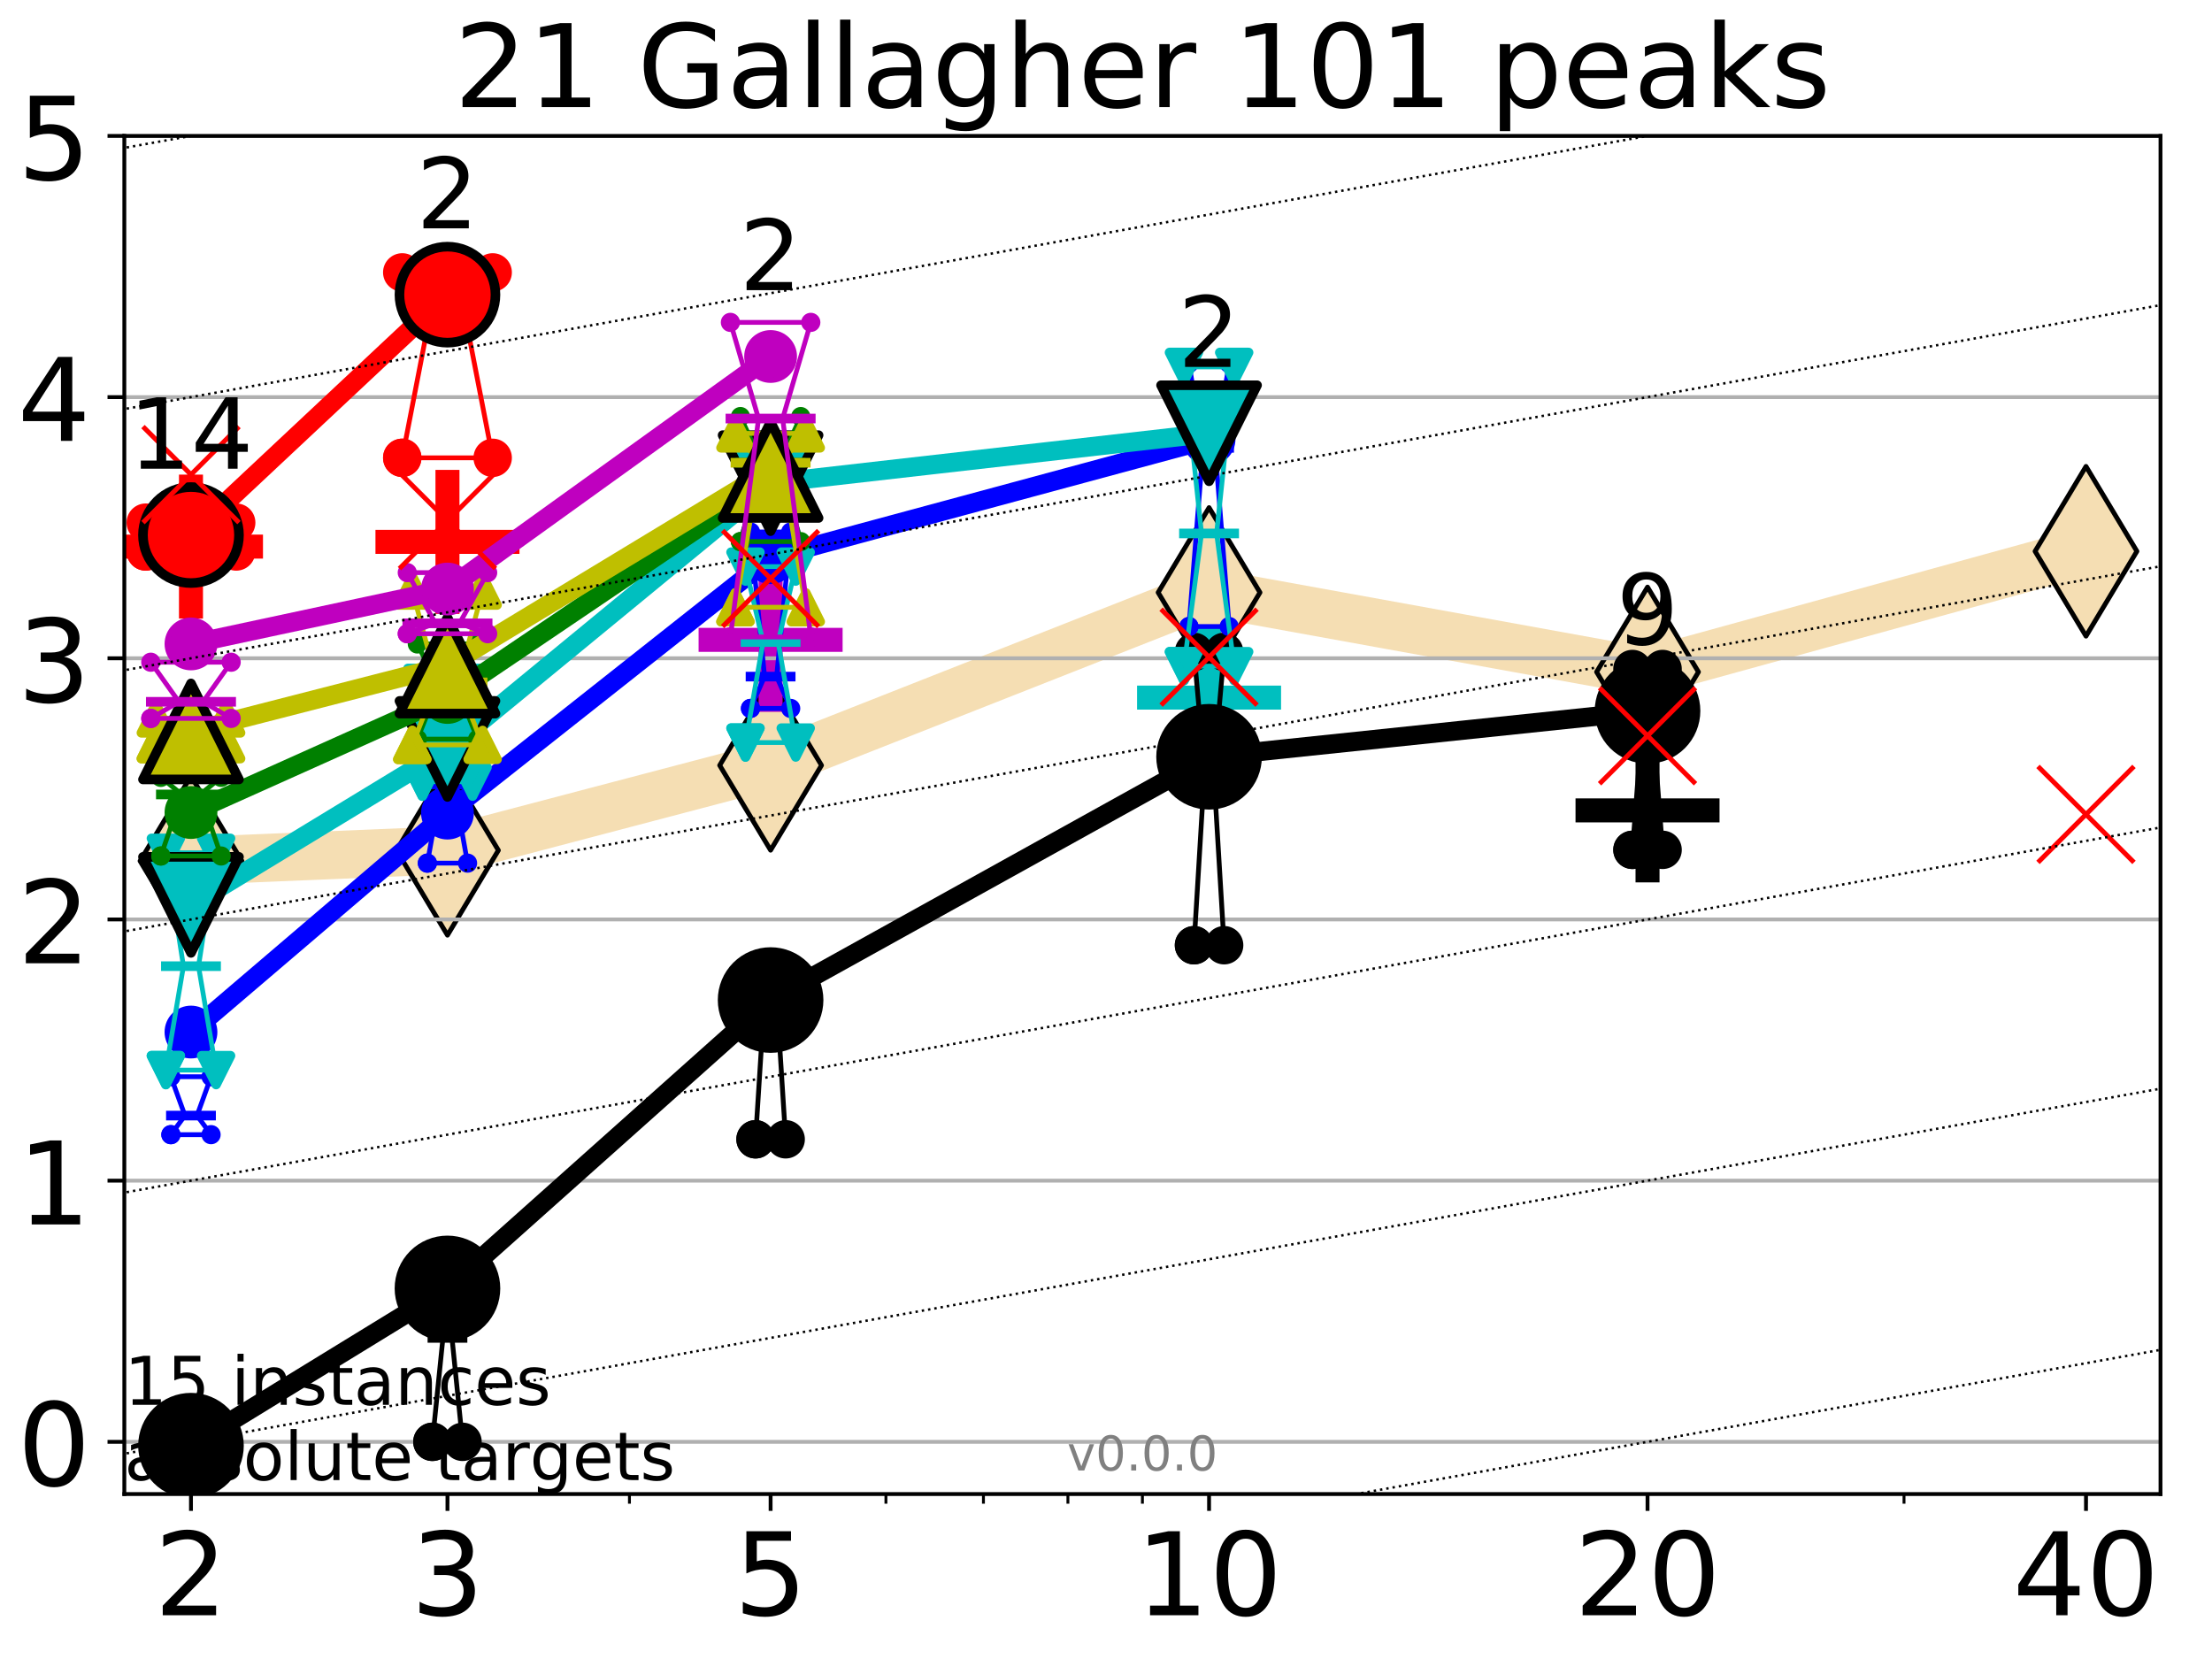 <?xml version="1.0" encoding="utf-8" standalone="no"?>
<!DOCTYPE svg PUBLIC "-//W3C//DTD SVG 1.1//EN"
  "http://www.w3.org/Graphics/SVG/1.1/DTD/svg11.dtd">
<!-- Created with matplotlib (http://matplotlib.org/) -->
<svg height="345.6pt" version="1.1" viewBox="0 0 460.8 345.6" width="460.8pt" xmlns="http://www.w3.org/2000/svg" xmlns:xlink="http://www.w3.org/1999/xlink">
 <defs>
  <style type="text/css">
*{stroke-linecap:butt;stroke-linejoin:round;}
  </style>
 </defs>
 <g id="figure_1">
  <g id="patch_1">
   <path d="M 0 345.6 
L 460.8 345.6 
L 460.8 0 
L 0 0 
z
" style="fill:#ffffff;"/>
  </g>
  <g id="axes_1">
   <g id="patch_2">
    <path d="M 25.9 311.24 
L 450.072 311.24 
L 450.072 28.32 
L 25.9 28.32 
z
" style="fill:#ffffff;"/>
   </g>
   <g id="line2d_1">
    <path clip-path="url(#p13db7c1430)" d="M 39.784 179.355 
L 93.215 177.135 
L 160.53 159.433 
L 251.87 123.426 
L 343.211 139.981 
L 434.551 114.841 
" style="fill:none;stroke:#f5deb3;stroke-linecap:square;stroke-width:10;"/>
    <defs>
     <path d="M -0 17.678 
L 10.607 0 
L 0 -17.678 
L -10.607 -0 
z
" id="m30bd06d8b0" style="stroke:#000000;stroke-linejoin:miter;"/>
    </defs>
    <g clip-path="url(#p13db7c1430)">
     <use style="fill:#f5deb3;stroke:#000000;stroke-linejoin:miter;" x="39.784" xlink:href="#m30bd06d8b0" y="179.355"/>
     <use style="fill:#f5deb3;stroke:#000000;stroke-linejoin:miter;" x="93.215" xlink:href="#m30bd06d8b0" y="177.135"/>
     <use style="fill:#f5deb3;stroke:#000000;stroke-linejoin:miter;" x="160.53" xlink:href="#m30bd06d8b0" y="159.433"/>
     <use style="fill:#f5deb3;stroke:#000000;stroke-linejoin:miter;" x="251.87" xlink:href="#m30bd06d8b0" y="123.426"/>
     <use style="fill:#f5deb3;stroke:#000000;stroke-linejoin:miter;" x="343.211" xlink:href="#m30bd06d8b0" y="139.981"/>
     <use style="fill:#f5deb3;stroke:#000000;stroke-linejoin:miter;" x="434.551" xlink:href="#m30bd06d8b0" y="114.841"/>
    </g>
   </g>
   <g id="line2d_2">
    <defs>
     <path d="M -15 0 
L 15 0 
M 0 15 
L 0 -15 
" id="m79aa85d2f9" style="stroke:#ff0000;stroke-width:5;"/>
    </defs>
    <g clip-path="url(#p13db7c1430)">
     <use style="fill:#ff0000;stroke:#ff0000;stroke-width:5;" x="39.784" xlink:href="#m79aa85d2f9" y="113.864"/>
    </g>
   </g>
   <g id="line2d_3">
    <defs>
     <path d="M -15 0 
L 15 0 
M 0 15 
L 0 -15 
" id="m068500e34e" style="stroke:#00bfbf;stroke-width:5;"/>
    </defs>
    <g clip-path="url(#p13db7c1430)">
     <use style="fill:#00bfbf;stroke:#00bfbf;stroke-width:5;" x="251.87" xlink:href="#m068500e34e" y="145.325"/>
    </g>
   </g>
   <g id="line2d_4">
    <g clip-path="url(#p13db7c1430)">
     <use style="fill:#ff0000;stroke:#ff0000;stroke-width:5;" x="93.215" xlink:href="#m79aa85d2f9" y="112.881"/>
    </g>
   </g>
   <g id="line2d_5">
    <defs>
     <path d="M -15 0 
L 15 0 
M 0 15 
L 0 -15 
" id="mab9fb556d6" style="stroke:#000000;stroke-width:5;"/>
    </defs>
    <g clip-path="url(#p13db7c1430)">
     <use style="stroke:#000000;stroke-width:5;" x="343.211" xlink:href="#mab9fb556d6" y="168.816"/>
    </g>
   </g>
   <g id="line2d_6">
    <defs>
     <path d="M -15 0 
L 15 0 
M 0 15 
L 0 -15 
" id="ma2978abea9" style="stroke:#bf00bf;stroke-width:5;"/>
    </defs>
    <g clip-path="url(#p13db7c1430)">
     <use style="fill:#bf00bf;stroke:#bf00bf;stroke-width:5;" x="160.53" xlink:href="#ma2978abea9" y="133.293"/>
    </g>
   </g>
   <g id="matplotlib.axis_1">
    <g id="xtick_1">
     <g id="line2d_7">
      <defs>
       <path d="M 0 0 
L 0 3.5 
" id="m933320852e" style="stroke:#000000;stroke-width:0.8;"/>
      </defs>
      <g>
       <use style="stroke:#000000;stroke-width:0.8;" x="39.784" xlink:href="#m933320852e" y="311.24"/>
      </g>
     </g>
     <g id="text_1">
      <!-- 2 -->
      <defs>
       <path d="M 19.188 8.297 
L 53.609 8.297 
L 53.609 0 
L 7.328 0 
L 7.328 8.297 
Q 12.938 14.109 22.625 23.891 
Q 32.328 33.688 34.812 36.531 
Q 39.547 41.844 41.422 45.531 
Q 43.312 49.219 43.312 52.781 
Q 43.312 58.594 39.234 62.25 
Q 35.156 65.922 28.609 65.922 
Q 23.969 65.922 18.812 64.312 
Q 13.672 62.703 7.812 59.422 
L 7.812 69.391 
Q 13.766 71.781 18.938 73 
Q 24.125 74.219 28.422 74.219 
Q 39.75 74.219 46.484 68.547 
Q 53.219 62.891 53.219 53.422 
Q 53.219 48.922 51.531 44.891 
Q 49.859 40.875 45.406 35.406 
Q 44.188 33.984 37.641 27.219 
Q 31.109 20.453 19.188 8.297 
z
" id="DejaVuSans-32"/>
      </defs>
      <g transform="translate(32.149 336.476)scale(0.24 -0.24)">
       <use xlink:href="#DejaVuSans-32"/>
      </g>
     </g>
    </g>
    <g id="xtick_2">
     <g id="line2d_8">
      <g>
       <use style="stroke:#000000;stroke-width:0.8;" x="93.215" xlink:href="#m933320852e" y="311.24"/>
      </g>
     </g>
     <g id="text_2">
      <!-- 3 -->
      <defs>
       <path d="M 40.578 39.312 
Q 47.656 37.797 51.625 33 
Q 55.609 28.219 55.609 21.188 
Q 55.609 10.406 48.188 4.484 
Q 40.766 -1.422 27.094 -1.422 
Q 22.516 -1.422 17.656 -0.516 
Q 12.797 0.391 7.625 2.203 
L 7.625 11.719 
Q 11.719 9.328 16.594 8.109 
Q 21.484 6.891 26.812 6.891 
Q 36.078 6.891 40.938 10.547 
Q 45.797 14.203 45.797 21.188 
Q 45.797 27.641 41.281 31.266 
Q 36.766 34.906 28.719 34.906 
L 20.219 34.906 
L 20.219 43.016 
L 29.109 43.016 
Q 36.375 43.016 40.234 45.922 
Q 44.094 48.828 44.094 54.297 
Q 44.094 59.906 40.109 62.906 
Q 36.141 65.922 28.719 65.922 
Q 24.656 65.922 20.016 65.031 
Q 15.375 64.156 9.812 62.312 
L 9.812 71.094 
Q 15.438 72.656 20.344 73.438 
Q 25.25 74.219 29.594 74.219 
Q 40.828 74.219 47.359 69.109 
Q 53.906 64.016 53.906 55.328 
Q 53.906 49.266 50.438 45.094 
Q 46.969 40.922 40.578 39.312 
z
" id="DejaVuSans-33"/>
      </defs>
      <g transform="translate(85.58 336.476)scale(0.24 -0.24)">
       <use xlink:href="#DejaVuSans-33"/>
      </g>
     </g>
    </g>
    <g id="xtick_3">
     <g id="line2d_9">
      <g>
       <use style="stroke:#000000;stroke-width:0.8;" x="160.53" xlink:href="#m933320852e" y="311.24"/>
      </g>
     </g>
     <g id="text_3">
      <!-- 5 -->
      <defs>
       <path d="M 10.797 72.906 
L 49.516 72.906 
L 49.516 64.594 
L 19.828 64.594 
L 19.828 46.734 
Q 21.969 47.469 24.109 47.828 
Q 26.266 48.188 28.422 48.188 
Q 40.625 48.188 47.75 41.5 
Q 54.891 34.812 54.891 23.391 
Q 54.891 11.625 47.562 5.094 
Q 40.234 -1.422 26.906 -1.422 
Q 22.312 -1.422 17.547 -0.641 
Q 12.797 0.141 7.719 1.703 
L 7.719 11.625 
Q 12.109 9.234 16.797 8.062 
Q 21.484 6.891 26.703 6.891 
Q 35.156 6.891 40.078 11.328 
Q 45.016 15.766 45.016 23.391 
Q 45.016 31 40.078 35.438 
Q 35.156 39.891 26.703 39.891 
Q 22.75 39.891 18.812 39.016 
Q 14.891 38.141 10.797 36.281 
z
" id="DejaVuSans-35"/>
      </defs>
      <g transform="translate(152.895 336.476)scale(0.24 -0.24)">
       <use xlink:href="#DejaVuSans-35"/>
      </g>
     </g>
    </g>
    <g id="xtick_4">
     <g id="line2d_10">
      <g>
       <use style="stroke:#000000;stroke-width:0.8;" x="251.87" xlink:href="#m933320852e" y="311.24"/>
      </g>
     </g>
     <g id="text_4">
      <!-- 10 -->
      <defs>
       <path d="M 12.406 8.297 
L 28.516 8.297 
L 28.516 63.922 
L 10.984 60.406 
L 10.984 69.391 
L 28.422 72.906 
L 38.281 72.906 
L 38.281 8.297 
L 54.391 8.297 
L 54.391 0 
L 12.406 0 
z
" id="DejaVuSans-31"/>
       <path d="M 31.781 66.406 
Q 24.172 66.406 20.328 58.906 
Q 16.5 51.422 16.5 36.375 
Q 16.5 21.391 20.328 13.891 
Q 24.172 6.391 31.781 6.391 
Q 39.453 6.391 43.281 13.891 
Q 47.125 21.391 47.125 36.375 
Q 47.125 51.422 43.281 58.906 
Q 39.453 66.406 31.781 66.406 
z
M 31.781 74.219 
Q 44.047 74.219 50.516 64.516 
Q 56.984 54.828 56.984 36.375 
Q 56.984 17.969 50.516 8.266 
Q 44.047 -1.422 31.781 -1.422 
Q 19.531 -1.422 13.062 8.266 
Q 6.594 17.969 6.594 36.375 
Q 6.594 54.828 13.062 64.516 
Q 19.531 74.219 31.781 74.219 
z
" id="DejaVuSans-30"/>
      </defs>
      <g transform="translate(236.6 336.476)scale(0.24 -0.24)">
       <use xlink:href="#DejaVuSans-31"/>
       <use x="63.623" xlink:href="#DejaVuSans-30"/>
      </g>
     </g>
    </g>
    <g id="xtick_5">
     <g id="line2d_11">
      <g>
       <use style="stroke:#000000;stroke-width:0.8;" x="343.211" xlink:href="#m933320852e" y="311.24"/>
      </g>
     </g>
     <g id="text_5">
      <!-- 20 -->
      <g transform="translate(327.941 336.476)scale(0.24 -0.24)">
       <use xlink:href="#DejaVuSans-32"/>
       <use x="63.623" xlink:href="#DejaVuSans-30"/>
      </g>
     </g>
    </g>
    <g id="xtick_6">
     <g id="line2d_12">
      <g>
       <use style="stroke:#000000;stroke-width:0.8;" x="434.551" xlink:href="#m933320852e" y="311.24"/>
      </g>
     </g>
     <g id="text_6">
      <!-- 40 -->
      <defs>
       <path d="M 37.797 64.312 
L 12.891 25.391 
L 37.797 25.391 
z
M 35.203 72.906 
L 47.609 72.906 
L 47.609 25.391 
L 58.016 25.391 
L 58.016 17.188 
L 47.609 17.188 
L 47.609 0 
L 37.797 0 
L 37.797 17.188 
L 4.891 17.188 
L 4.891 26.703 
z
" id="DejaVuSans-34"/>
      </defs>
      <g transform="translate(419.281 336.476)scale(0.24 -0.24)">
       <use xlink:href="#DejaVuSans-34"/>
       <use x="63.623" xlink:href="#DejaVuSans-30"/>
      </g>
     </g>
    </g>
    <g id="xtick_7">
     <g id="line2d_13">
      <defs>
       <path d="M 0 0 
L 0 2 
" id="mf322123198" style="stroke:#000000;stroke-width:0.6;"/>
      </defs>
      <g>
       <use style="stroke:#000000;stroke-width:0.6;" x="39.784" xlink:href="#mf322123198" y="311.24"/>
      </g>
     </g>
    </g>
    <g id="xtick_8">
     <g id="line2d_14">
      <g>
       <use style="stroke:#000000;stroke-width:0.6;" x="93.215" xlink:href="#mf322123198" y="311.24"/>
      </g>
     </g>
    </g>
    <g id="xtick_9">
     <g id="line2d_15">
      <g>
       <use style="stroke:#000000;stroke-width:0.6;" x="131.125" xlink:href="#mf322123198" y="311.24"/>
      </g>
     </g>
    </g>
    <g id="xtick_10">
     <g id="line2d_16">
      <g>
       <use style="stroke:#000000;stroke-width:0.6;" x="160.53" xlink:href="#mf322123198" y="311.24"/>
      </g>
     </g>
    </g>
    <g id="xtick_11">
     <g id="line2d_17">
      <g>
       <use style="stroke:#000000;stroke-width:0.6;" x="184.555" xlink:href="#mf322123198" y="311.24"/>
      </g>
     </g>
    </g>
    <g id="xtick_12">
     <g id="line2d_18">
      <g>
       <use style="stroke:#000000;stroke-width:0.6;" x="204.869" xlink:href="#mf322123198" y="311.24"/>
      </g>
     </g>
    </g>
    <g id="xtick_13">
     <g id="line2d_19">
      <g>
       <use style="stroke:#000000;stroke-width:0.6;" x="222.465" xlink:href="#mf322123198" y="311.24"/>
      </g>
     </g>
    </g>
    <g id="xtick_14">
     <g id="line2d_20">
      <g>
       <use style="stroke:#000000;stroke-width:0.6;" x="237.986" xlink:href="#mf322123198" y="311.24"/>
      </g>
     </g>
    </g>
    <g id="xtick_15">
     <g id="line2d_21">
      <g>
       <use style="stroke:#000000;stroke-width:0.6;" x="343.211" xlink:href="#mf322123198" y="311.24"/>
      </g>
     </g>
    </g>
    <g id="xtick_16">
     <g id="line2d_22">
      <g>
       <use style="stroke:#000000;stroke-width:0.6;" x="396.641" xlink:href="#mf322123198" y="311.24"/>
      </g>
     </g>
    </g>
    <g id="xtick_17">
     <g id="line2d_23">
      <g>
       <use style="stroke:#000000;stroke-width:0.6;" x="434.551" xlink:href="#mf322123198" y="311.24"/>
      </g>
     </g>
    </g>
   </g>
   <g id="matplotlib.axis_2">
    <g id="ytick_1">
     <g id="line2d_24">
      <path clip-path="url(#p13db7c1430)" d="M 25.9 300.358 
L 450.072 300.358 
" style="fill:none;stroke:#b0b0b0;stroke-linecap:square;stroke-width:0.8;"/>
     </g>
     <g id="line2d_25">
      <defs>
       <path d="M 0 0 
L -3.5 0 
" id="m940257ed91" style="stroke:#000000;stroke-width:0.8;"/>
      </defs>
      <g>
       <use style="stroke:#000000;stroke-width:0.8;" x="25.9" xlink:href="#m940257ed91" y="300.358"/>
      </g>
     </g>
     <g id="text_7">
      <!-- 0 -->
      <g transform="translate(3.63 309.477)scale(0.24 -0.24)">
       <use xlink:href="#DejaVuSans-30"/>
      </g>
     </g>
    </g>
    <g id="ytick_2">
     <g id="line2d_26">
      <path clip-path="url(#p13db7c1430)" d="M 25.9 245.951 
L 450.072 245.951 
" style="fill:none;stroke:#b0b0b0;stroke-linecap:square;stroke-width:0.8;"/>
     </g>
     <g id="line2d_27">
      <g>
       <use style="stroke:#000000;stroke-width:0.8;" x="25.9" xlink:href="#m940257ed91" y="245.951"/>
      </g>
     </g>
     <g id="text_8">
      <!-- 1 -->
      <g transform="translate(3.63 255.069)scale(0.24 -0.24)">
       <use xlink:href="#DejaVuSans-31"/>
      </g>
     </g>
    </g>
    <g id="ytick_3">
     <g id="line2d_28">
      <path clip-path="url(#p13db7c1430)" d="M 25.9 191.543 
L 450.072 191.543 
" style="fill:none;stroke:#b0b0b0;stroke-linecap:square;stroke-width:0.8;"/>
     </g>
     <g id="line2d_29">
      <g>
       <use style="stroke:#000000;stroke-width:0.8;" x="25.9" xlink:href="#m940257ed91" y="191.543"/>
      </g>
     </g>
     <g id="text_9">
      <!-- 2 -->
      <g transform="translate(3.63 200.661)scale(0.24 -0.24)">
       <use xlink:href="#DejaVuSans-32"/>
      </g>
     </g>
    </g>
    <g id="ytick_4">
     <g id="line2d_30">
      <path clip-path="url(#p13db7c1430)" d="M 25.9 137.135 
L 450.072 137.135 
" style="fill:none;stroke:#b0b0b0;stroke-linecap:square;stroke-width:0.8;"/>
     </g>
     <g id="line2d_31">
      <g>
       <use style="stroke:#000000;stroke-width:0.8;" x="25.9" xlink:href="#m940257ed91" y="137.135"/>
      </g>
     </g>
     <g id="text_10">
      <!-- 3 -->
      <g transform="translate(3.63 146.254)scale(0.24 -0.24)">
       <use xlink:href="#DejaVuSans-33"/>
      </g>
     </g>
    </g>
    <g id="ytick_5">
     <g id="line2d_32">
      <path clip-path="url(#p13db7c1430)" d="M 25.9 82.728 
L 450.072 82.728 
" style="fill:none;stroke:#b0b0b0;stroke-linecap:square;stroke-width:0.8;"/>
     </g>
     <g id="line2d_33">
      <g>
       <use style="stroke:#000000;stroke-width:0.8;" x="25.9" xlink:href="#m940257ed91" y="82.728"/>
      </g>
     </g>
     <g id="text_11">
      <!-- 4 -->
      <g transform="translate(3.63 91.846)scale(0.24 -0.24)">
       <use xlink:href="#DejaVuSans-34"/>
      </g>
     </g>
    </g>
    <g id="ytick_6">
     <g id="line2d_34">
      <path clip-path="url(#p13db7c1430)" d="M 25.9 28.32 
L 450.072 28.32 
" style="fill:none;stroke:#b0b0b0;stroke-linecap:square;stroke-width:0.8;"/>
     </g>
     <g id="line2d_35">
      <g>
       <use style="stroke:#000000;stroke-width:0.8;" x="25.9" xlink:href="#m940257ed91" y="28.32"/>
      </g>
     </g>
     <g id="text_12">
      <!-- 5 -->
      <g transform="translate(3.63 37.438)scale(0.24 -0.24)">
       <use xlink:href="#DejaVuSans-35"/>
      </g>
     </g>
    </g>
   </g>
   <g id="line2d_36">
    <path clip-path="url(#p13db7c1430)" d="M 36.644 316.737 
L 38.842 300.358 
L 36.644 300.358 
L 42.924 300.358 
L 40.726 300.358 
L 42.924 316.737 
L 36.644 316.737 
" style="fill:none;stroke:#000000;stroke-linecap:square;"/>
   </g>
   <g id="line2d_37">
    <path clip-path="url(#p13db7c1430)" d="M 36.644 316.737 
L 42.924 316.737 
L 42.924 300.358 
L 36.644 300.358 
L 36.644 316.737 
" style="fill:none;"/>
    <defs>
     <path d="M 0 3 
C 0.796 3 1.559 2.684 2.121 2.121 
C 2.684 1.559 3 0.796 3 0 
C 3 -0.796 2.684 -1.559 2.121 -2.121 
C 1.559 -2.684 0.796 -3 0 -3 
C -0.796 -3 -1.559 -2.684 -2.121 -2.121 
C -2.684 -1.559 -3 -0.796 -3 0 
C -3 0.796 -2.684 1.559 -2.121 2.121 
C -1.559 2.684 -0.796 3 0 3 
z
" id="m4aa7c08609" style="stroke:#000000;stroke-width:2;"/>
    </defs>
    <g clip-path="url(#p13db7c1430)">
     <use style="stroke:#000000;stroke-width:2;" x="36.644" xlink:href="#m4aa7c08609" y="316.737"/>
     <use style="stroke:#000000;stroke-width:2;" x="42.924" xlink:href="#m4aa7c08609" y="316.737"/>
     <use style="stroke:#000000;stroke-width:2;" x="42.924" xlink:href="#m4aa7c08609" y="300.358"/>
     <use style="stroke:#000000;stroke-width:2;" x="36.644" xlink:href="#m4aa7c08609" y="300.358"/>
     <use style="stroke:#000000;stroke-width:2;" x="36.644" xlink:href="#m4aa7c08609" y="316.737"/>
    </g>
   </g>
   <g id="line2d_38">
    <path clip-path="url(#p13db7c1430)" d="M 36.644 300.358 
L 42.924 300.358 
" style="fill:none;stroke:#000000;stroke-linecap:square;stroke-width:2;"/>
   </g>
   <g id="line2d_39">
    <path clip-path="url(#p13db7c1430)" d="M 90.075 300.358 
L 92.273 278.707 
L 90.075 262.329 
L 96.355 262.329 
L 94.157 278.707 
L 96.355 300.358 
L 90.075 300.358 
" style="fill:none;stroke:#000000;stroke-linecap:square;"/>
   </g>
   <g id="line2d_40">
    <path clip-path="url(#p13db7c1430)" d="M 90.075 300.358 
L 96.355 300.358 
L 96.355 262.329 
L 90.075 262.329 
L 90.075 300.358 
" style="fill:none;"/>
    <g clip-path="url(#p13db7c1430)">
     <use style="stroke:#000000;stroke-width:2;" x="90.075" xlink:href="#m4aa7c08609" y="300.358"/>
     <use style="stroke:#000000;stroke-width:2;" x="96.355" xlink:href="#m4aa7c08609" y="300.358"/>
     <use style="stroke:#000000;stroke-width:2;" x="96.355" xlink:href="#m4aa7c08609" y="262.329"/>
     <use style="stroke:#000000;stroke-width:2;" x="90.075" xlink:href="#m4aa7c08609" y="262.329"/>
     <use style="stroke:#000000;stroke-width:2;" x="90.075" xlink:href="#m4aa7c08609" y="300.358"/>
    </g>
   </g>
   <g id="line2d_41">
    <path clip-path="url(#p13db7c1430)" d="M 90.075 278.707 
L 96.355 278.707 
" style="fill:none;stroke:#000000;stroke-linecap:square;stroke-width:2;"/>
   </g>
   <g id="line2d_42">
    <path clip-path="url(#p13db7c1430)" d="M 157.39 237.335 
L 159.588 202.877 
L 157.39 202.536 
L 163.669 202.536 
L 161.472 202.877 
L 163.669 237.335 
L 157.39 237.335 
" style="fill:none;stroke:#000000;stroke-linecap:square;"/>
   </g>
   <g id="line2d_43">
    <path clip-path="url(#p13db7c1430)" d="M 157.39 237.335 
L 163.669 237.335 
L 163.669 202.536 
L 157.39 202.536 
L 157.39 237.335 
" style="fill:none;"/>
    <g clip-path="url(#p13db7c1430)">
     <use style="stroke:#000000;stroke-width:2;" x="157.39" xlink:href="#m4aa7c08609" y="237.335"/>
     <use style="stroke:#000000;stroke-width:2;" x="163.669" xlink:href="#m4aa7c08609" y="237.335"/>
     <use style="stroke:#000000;stroke-width:2;" x="163.669" xlink:href="#m4aa7c08609" y="202.536"/>
     <use style="stroke:#000000;stroke-width:2;" x="157.39" xlink:href="#m4aa7c08609" y="202.536"/>
     <use style="stroke:#000000;stroke-width:2;" x="157.39" xlink:href="#m4aa7c08609" y="237.335"/>
    </g>
   </g>
   <g id="line2d_44">
    <path clip-path="url(#p13db7c1430)" d="M 157.39 202.877 
L 163.669 202.877 
" style="fill:none;stroke:#000000;stroke-linecap:square;stroke-width:2;"/>
   </g>
   <g id="line2d_45">
    <path clip-path="url(#p13db7c1430)" d="M 248.73 196.905 
L 250.928 160.511 
L 248.73 135.796 
L 255.01 135.796 
L 252.812 160.511 
L 255.01 196.905 
L 248.73 196.905 
" style="fill:none;stroke:#000000;stroke-linecap:square;"/>
   </g>
   <g id="line2d_46">
    <path clip-path="url(#p13db7c1430)" d="M 248.73 196.905 
L 255.01 196.905 
L 255.01 135.796 
L 248.73 135.796 
L 248.73 196.905 
" style="fill:none;"/>
    <g clip-path="url(#p13db7c1430)">
     <use style="stroke:#000000;stroke-width:2;" x="248.73" xlink:href="#m4aa7c08609" y="196.905"/>
     <use style="stroke:#000000;stroke-width:2;" x="255.01" xlink:href="#m4aa7c08609" y="196.905"/>
     <use style="stroke:#000000;stroke-width:2;" x="255.01" xlink:href="#m4aa7c08609" y="135.796"/>
     <use style="stroke:#000000;stroke-width:2;" x="248.73" xlink:href="#m4aa7c08609" y="135.796"/>
     <use style="stroke:#000000;stroke-width:2;" x="248.73" xlink:href="#m4aa7c08609" y="196.905"/>
    </g>
   </g>
   <g id="line2d_47">
    <path clip-path="url(#p13db7c1430)" d="M 248.73 160.511 
L 255.01 160.511 
" style="fill:none;stroke:#000000;stroke-linecap:square;stroke-width:2;"/>
   </g>
   <g id="line2d_48">
    <path clip-path="url(#p13db7c1430)" d="M 340.071 177.039 
L 342.269 148.65 
L 340.071 139.366 
L 346.35 139.366 
L 344.152 148.65 
L 346.35 177.039 
L 340.071 177.039 
" style="fill:none;stroke:#000000;stroke-linecap:square;"/>
   </g>
   <g id="line2d_49">
    <path clip-path="url(#p13db7c1430)" d="M 340.071 177.039 
L 346.35 177.039 
L 346.35 139.366 
L 340.071 139.366 
L 340.071 177.039 
" style="fill:none;"/>
    <g clip-path="url(#p13db7c1430)">
     <use style="stroke:#000000;stroke-width:2;" x="340.071" xlink:href="#m4aa7c08609" y="177.039"/>
     <use style="stroke:#000000;stroke-width:2;" x="346.35" xlink:href="#m4aa7c08609" y="177.039"/>
     <use style="stroke:#000000;stroke-width:2;" x="346.35" xlink:href="#m4aa7c08609" y="139.366"/>
     <use style="stroke:#000000;stroke-width:2;" x="340.071" xlink:href="#m4aa7c08609" y="139.366"/>
     <use style="stroke:#000000;stroke-width:2;" x="340.071" xlink:href="#m4aa7c08609" y="177.039"/>
    </g>
   </g>
   <g id="line2d_50">
    <path clip-path="url(#p13db7c1430)" d="M 340.071 148.65 
L 346.35 148.65 
" style="fill:none;stroke:#000000;stroke-linecap:square;stroke-width:2;"/>
   </g>
   <g id="line2d_51">
    <path clip-path="url(#p13db7c1430)" d="M 39.784 301.16 
L 93.215 268.403 
" style="fill:none;stroke:#000000;stroke-linecap:square;stroke-width:4;"/>
   </g>
   <g id="line2d_52">
    <path clip-path="url(#p13db7c1430)" d="M 93.215 268.403 
L 160.53 208.328 
" style="fill:none;stroke:#000000;stroke-linecap:square;stroke-width:4;"/>
   </g>
   <g id="line2d_53">
    <path clip-path="url(#p13db7c1430)" d="M 160.53 208.328 
L 251.87 157.65 
" style="fill:none;stroke:#000000;stroke-linecap:square;stroke-width:4;"/>
   </g>
   <g id="line2d_54">
    <path clip-path="url(#p13db7c1430)" d="M 251.87 157.65 
L 343.211 148.089 
" style="fill:none;stroke:#000000;stroke-linecap:square;stroke-width:4;"/>
   </g>
   <g id="line2d_55">
    <path clip-path="url(#p13db7c1430)" d="M 39.784 301.16 
L 93.215 268.403 
L 160.53 208.328 
L 251.87 157.65 
L 343.211 148.089 
" style="fill:none;"/>
    <defs>
     <path d="M 0 10 
C 2.652 10 5.196 8.946 7.071 7.071 
C 8.946 5.196 10 2.652 10 0 
C 10 -2.652 8.946 -5.196 7.071 -7.071 
C 5.196 -8.946 2.652 -10 0 -10 
C -2.652 -10 -5.196 -8.946 -7.071 -7.071 
C -8.946 -5.196 -10 -2.652 -10 0 
C -10 2.652 -8.946 5.196 -7.071 7.071 
C -5.196 8.946 -2.652 10 0 10 
z
" id="m616907e066" style="stroke:#000000;stroke-width:2;"/>
    </defs>
    <g clip-path="url(#p13db7c1430)">
     <use style="stroke:#000000;stroke-width:2;" x="39.784" xlink:href="#m616907e066" y="301.16"/>
     <use style="stroke:#000000;stroke-width:2;" x="93.215" xlink:href="#m616907e066" y="268.403"/>
     <use style="stroke:#000000;stroke-width:2;" x="160.53" xlink:href="#m616907e066" y="208.328"/>
     <use style="stroke:#000000;stroke-width:2;" x="251.87" xlink:href="#m616907e066" y="157.65"/>
     <use style="stroke:#000000;stroke-width:2;" x="343.211" xlink:href="#m616907e066" y="148.089"/>
    </g>
   </g>
   <g id="line2d_56">
    <path clip-path="url(#p13db7c1430)" d="M 35.597 236.37 
L 38.528 232.392 
L 35.597 224.3 
L 43.971 224.3 
L 41.04 232.392 
L 43.971 236.37 
L 35.597 236.37 
" style="fill:none;stroke:#0000ff;stroke-linecap:square;"/>
   </g>
   <g id="line2d_57">
    <path clip-path="url(#p13db7c1430)" d="M 35.597 236.37 
L 43.971 236.37 
L 43.971 224.3 
L 35.597 224.3 
L 35.597 236.37 
" style="fill:none;"/>
    <defs>
     <path d="M 0 1.5 
C 0.398 1.5 0.779 1.342 1.061 1.061 
C 1.342 0.779 1.5 0.398 1.5 0 
C 1.5 -0.398 1.342 -0.779 1.061 -1.061 
C 0.779 -1.342 0.398 -1.5 0 -1.5 
C -0.398 -1.5 -0.779 -1.342 -1.061 -1.061 
C -1.342 -0.779 -1.5 -0.398 -1.5 0 
C -1.5 0.398 -1.342 0.779 -1.061 1.061 
C -0.779 1.342 -0.398 1.5 0 1.5 
z
" id="m767b0ed64a" style="stroke:#0000ff;"/>
    </defs>
    <g clip-path="url(#p13db7c1430)">
     <use style="fill:#0000ff;stroke:#0000ff;" x="35.597" xlink:href="#m767b0ed64a" y="236.37"/>
     <use style="fill:#0000ff;stroke:#0000ff;" x="43.971" xlink:href="#m767b0ed64a" y="236.37"/>
     <use style="fill:#0000ff;stroke:#0000ff;" x="43.971" xlink:href="#m767b0ed64a" y="224.3"/>
     <use style="fill:#0000ff;stroke:#0000ff;" x="35.597" xlink:href="#m767b0ed64a" y="224.3"/>
     <use style="fill:#0000ff;stroke:#0000ff;" x="35.597" xlink:href="#m767b0ed64a" y="236.37"/>
    </g>
   </g>
   <g id="line2d_58">
    <path clip-path="url(#p13db7c1430)" d="M 35.597 232.392 
L 43.971 232.392 
" style="fill:none;stroke:#0000ff;stroke-linecap:square;stroke-width:2;"/>
   </g>
   <g id="line2d_59">
    <path clip-path="url(#p13db7c1430)" d="M 89.028 179.806 
L 91.959 163.404 
L 89.028 154.429 
L 97.401 154.429 
L 94.471 163.404 
L 97.401 179.806 
L 89.028 179.806 
" style="fill:none;stroke:#0000ff;stroke-linecap:square;"/>
   </g>
   <g id="line2d_60">
    <path clip-path="url(#p13db7c1430)" d="M 89.028 179.806 
L 97.401 179.806 
L 97.401 154.429 
L 89.028 154.429 
L 89.028 179.806 
" style="fill:none;"/>
    <g clip-path="url(#p13db7c1430)">
     <use style="fill:#0000ff;stroke:#0000ff;" x="89.028" xlink:href="#m767b0ed64a" y="179.806"/>
     <use style="fill:#0000ff;stroke:#0000ff;" x="97.401" xlink:href="#m767b0ed64a" y="179.806"/>
     <use style="fill:#0000ff;stroke:#0000ff;" x="97.401" xlink:href="#m767b0ed64a" y="154.429"/>
     <use style="fill:#0000ff;stroke:#0000ff;" x="89.028" xlink:href="#m767b0ed64a" y="154.429"/>
     <use style="fill:#0000ff;stroke:#0000ff;" x="89.028" xlink:href="#m767b0ed64a" y="179.806"/>
    </g>
   </g>
   <g id="line2d_61">
    <path clip-path="url(#p13db7c1430)" d="M 89.028 163.404 
L 97.401 163.404 
" style="fill:none;stroke:#0000ff;stroke-linecap:square;stroke-width:2;"/>
   </g>
   <g id="line2d_62">
    <path clip-path="url(#p13db7c1430)" d="M 156.343 147.578 
L 159.274 140.951 
L 156.343 110.825 
L 164.716 110.825 
L 161.786 140.951 
L 164.716 147.578 
L 156.343 147.578 
" style="fill:none;stroke:#0000ff;stroke-linecap:square;"/>
   </g>
   <g id="line2d_63">
    <path clip-path="url(#p13db7c1430)" d="M 156.343 147.578 
L 164.716 147.578 
L 164.716 110.825 
L 156.343 110.825 
L 156.343 147.578 
" style="fill:none;"/>
    <g clip-path="url(#p13db7c1430)">
     <use style="fill:#0000ff;stroke:#0000ff;" x="156.343" xlink:href="#m767b0ed64a" y="147.578"/>
     <use style="fill:#0000ff;stroke:#0000ff;" x="164.716" xlink:href="#m767b0ed64a" y="147.578"/>
     <use style="fill:#0000ff;stroke:#0000ff;" x="164.716" xlink:href="#m767b0ed64a" y="110.825"/>
     <use style="fill:#0000ff;stroke:#0000ff;" x="156.343" xlink:href="#m767b0ed64a" y="110.825"/>
     <use style="fill:#0000ff;stroke:#0000ff;" x="156.343" xlink:href="#m767b0ed64a" y="147.578"/>
    </g>
   </g>
   <g id="line2d_64">
    <path clip-path="url(#p13db7c1430)" d="M 156.343 140.951 
L 164.716 140.951 
" style="fill:none;stroke:#0000ff;stroke-linecap:square;stroke-width:2;"/>
   </g>
   <g id="line2d_65">
    <path clip-path="url(#p13db7c1430)" d="M 247.683 130.518 
L 250.614 93.297 
L 247.683 75.734 
L 256.057 75.734 
L 253.126 93.297 
L 256.057 130.518 
L 247.683 130.518 
" style="fill:none;stroke:#0000ff;stroke-linecap:square;"/>
   </g>
   <g id="line2d_66">
    <path clip-path="url(#p13db7c1430)" d="M 247.683 130.518 
L 256.057 130.518 
L 256.057 75.734 
L 247.683 75.734 
L 247.683 130.518 
" style="fill:none;"/>
    <g clip-path="url(#p13db7c1430)">
     <use style="fill:#0000ff;stroke:#0000ff;" x="247.683" xlink:href="#m767b0ed64a" y="130.518"/>
     <use style="fill:#0000ff;stroke:#0000ff;" x="256.057" xlink:href="#m767b0ed64a" y="130.518"/>
     <use style="fill:#0000ff;stroke:#0000ff;" x="256.057" xlink:href="#m767b0ed64a" y="75.734"/>
     <use style="fill:#0000ff;stroke:#0000ff;" x="247.683" xlink:href="#m767b0ed64a" y="75.734"/>
     <use style="fill:#0000ff;stroke:#0000ff;" x="247.683" xlink:href="#m767b0ed64a" y="130.518"/>
    </g>
   </g>
   <g id="line2d_67">
    <path clip-path="url(#p13db7c1430)" d="M 247.683 93.297 
L 256.057 93.297 
" style="fill:none;stroke:#0000ff;stroke-linecap:square;stroke-width:2;"/>
   </g>
   <g id="line2d_68">
    <path clip-path="url(#p13db7c1430)" d="M 39.784 214.994 
L 93.215 169.383 
" style="fill:none;stroke:#0000ff;stroke-linecap:square;stroke-width:4;"/>
   </g>
   <g id="line2d_69">
    <path clip-path="url(#p13db7c1430)" d="M 93.215 169.383 
L 160.53 116.166 
" style="fill:none;stroke:#0000ff;stroke-linecap:square;stroke-width:4;"/>
   </g>
   <g id="line2d_70">
    <path clip-path="url(#p13db7c1430)" d="M 160.53 116.166 
L 251.87 91.5 
" style="fill:none;stroke:#0000ff;stroke-linecap:square;stroke-width:4;"/>
   </g>
   <g id="line2d_71">
    <path clip-path="url(#p13db7c1430)" d="M 39.784 214.994 
L 93.215 169.383 
L 160.53 116.166 
L 251.87 91.5 
" style="fill:none;"/>
    <defs>
     <path d="M 0 5 
C 1.326 5 2.598 4.473 3.536 3.536 
C 4.473 2.598 5 1.326 5 0 
C 5 -1.326 4.473 -2.598 3.536 -3.536 
C 2.598 -4.473 1.326 -5 0 -5 
C -1.326 -5 -2.598 -4.473 -3.536 -3.536 
C -4.473 -2.598 -5 -1.326 -5 0 
C -5 1.326 -4.473 2.598 -3.536 3.536 
C -2.598 4.473 -1.326 5 0 5 
z
" id="m91606a21ab" style="stroke:#0000ff;"/>
    </defs>
    <g clip-path="url(#p13db7c1430)">
     <use style="fill:#0000ff;stroke:#0000ff;" x="39.784" xlink:href="#m91606a21ab" y="214.994"/>
     <use style="fill:#0000ff;stroke:#0000ff;" x="93.215" xlink:href="#m91606a21ab" y="169.383"/>
     <use style="fill:#0000ff;stroke:#0000ff;" x="160.53" xlink:href="#m91606a21ab" y="116.166"/>
     <use style="fill:#0000ff;stroke:#0000ff;" x="251.87" xlink:href="#m91606a21ab" y="91.5"/>
    </g>
   </g>
   <g id="line2d_72">
    <path clip-path="url(#p13db7c1430)" d="M 34.551 222.923 
L 38.214 201.272 
L 34.551 177.654 
L 45.017 177.654 
L 41.354 201.272 
L 45.017 222.923 
L 34.551 222.923 
" style="fill:none;stroke:#00bfbf;stroke-linecap:square;"/>
   </g>
   <g id="line2d_73">
    <path clip-path="url(#p13db7c1430)" d="M 34.551 222.923 
L 45.017 222.923 
L 45.017 177.654 
L 34.551 177.654 
L 34.551 222.923 
" style="fill:none;"/>
    <defs>
     <path d="M -0 3 
L 3 -3 
L -3 -3 
z
" id="m41031f721d" style="stroke:#00bfbf;stroke-linejoin:miter;stroke-width:2;"/>
    </defs>
    <g clip-path="url(#p13db7c1430)">
     <use style="fill:#00bfbf;stroke:#00bfbf;stroke-linejoin:miter;stroke-width:2;" x="34.551" xlink:href="#m41031f721d" y="222.923"/>
     <use style="fill:#00bfbf;stroke:#00bfbf;stroke-linejoin:miter;stroke-width:2;" x="45.017" xlink:href="#m41031f721d" y="222.923"/>
     <use style="fill:#00bfbf;stroke:#00bfbf;stroke-linejoin:miter;stroke-width:2;" x="45.017" xlink:href="#m41031f721d" y="177.654"/>
     <use style="fill:#00bfbf;stroke:#00bfbf;stroke-linejoin:miter;stroke-width:2;" x="34.551" xlink:href="#m41031f721d" y="177.654"/>
     <use style="fill:#00bfbf;stroke:#00bfbf;stroke-linejoin:miter;stroke-width:2;" x="34.551" xlink:href="#m41031f721d" y="222.923"/>
    </g>
   </g>
   <g id="line2d_74">
    <path clip-path="url(#p13db7c1430)" d="M 34.551 201.272 
L 45.017 201.272 
" style="fill:none;stroke:#00bfbf;stroke-linecap:square;stroke-width:2;"/>
   </g>
   <g id="line2d_75">
    <path clip-path="url(#p13db7c1430)" d="M 87.982 162.836 
L 91.645 158.786 
L 87.982 142.251 
L 98.448 142.251 
L 94.785 158.786 
L 98.448 162.836 
L 87.982 162.836 
" style="fill:none;stroke:#00bfbf;stroke-linecap:square;"/>
   </g>
   <g id="line2d_76">
    <path clip-path="url(#p13db7c1430)" d="M 87.982 162.836 
L 98.448 162.836 
L 98.448 142.251 
L 87.982 142.251 
L 87.982 162.836 
" style="fill:none;"/>
    <g clip-path="url(#p13db7c1430)">
     <use style="fill:#00bfbf;stroke:#00bfbf;stroke-linejoin:miter;stroke-width:2;" x="87.982" xlink:href="#m41031f721d" y="162.836"/>
     <use style="fill:#00bfbf;stroke:#00bfbf;stroke-linejoin:miter;stroke-width:2;" x="98.448" xlink:href="#m41031f721d" y="162.836"/>
     <use style="fill:#00bfbf;stroke:#00bfbf;stroke-linejoin:miter;stroke-width:2;" x="98.448" xlink:href="#m41031f721d" y="142.251"/>
     <use style="fill:#00bfbf;stroke:#00bfbf;stroke-linejoin:miter;stroke-width:2;" x="87.982" xlink:href="#m41031f721d" y="142.251"/>
     <use style="fill:#00bfbf;stroke:#00bfbf;stroke-linejoin:miter;stroke-width:2;" x="87.982" xlink:href="#m41031f721d" y="162.836"/>
    </g>
   </g>
   <g id="line2d_77">
    <path clip-path="url(#p13db7c1430)" d="M 87.982 158.786 
L 98.448 158.786 
" style="fill:none;stroke:#00bfbf;stroke-linecap:square;stroke-width:2;"/>
   </g>
   <g id="line2d_78">
    <path clip-path="url(#p13db7c1430)" d="M 155.296 154.686 
L 158.96 133.747 
L 155.296 118.035 
L 165.763 118.035 
L 162.1 133.747 
L 165.763 154.686 
L 155.296 154.686 
" style="fill:none;stroke:#00bfbf;stroke-linecap:square;"/>
   </g>
   <g id="line2d_79">
    <path clip-path="url(#p13db7c1430)" d="M 155.296 154.686 
L 165.763 154.686 
L 165.763 118.035 
L 155.296 118.035 
L 155.296 154.686 
" style="fill:none;"/>
    <g clip-path="url(#p13db7c1430)">
     <use style="fill:#00bfbf;stroke:#00bfbf;stroke-linejoin:miter;stroke-width:2;" x="155.296" xlink:href="#m41031f721d" y="154.686"/>
     <use style="fill:#00bfbf;stroke:#00bfbf;stroke-linejoin:miter;stroke-width:2;" x="165.763" xlink:href="#m41031f721d" y="154.686"/>
     <use style="fill:#00bfbf;stroke:#00bfbf;stroke-linejoin:miter;stroke-width:2;" x="165.763" xlink:href="#m41031f721d" y="118.035"/>
     <use style="fill:#00bfbf;stroke:#00bfbf;stroke-linejoin:miter;stroke-width:2;" x="155.296" xlink:href="#m41031f721d" y="118.035"/>
     <use style="fill:#00bfbf;stroke:#00bfbf;stroke-linejoin:miter;stroke-width:2;" x="155.296" xlink:href="#m41031f721d" y="154.686"/>
    </g>
   </g>
   <g id="line2d_80">
    <path clip-path="url(#p13db7c1430)" d="M 155.296 133.747 
L 165.763 133.747 
" style="fill:none;stroke:#00bfbf;stroke-linecap:square;stroke-width:2;"/>
   </g>
   <g id="line2d_81">
    <path clip-path="url(#p13db7c1430)" d="M 246.637 138.774 
L 250.3 111.126 
L 246.637 76.43 
L 257.103 76.43 
L 253.44 111.126 
L 257.103 138.774 
L 246.637 138.774 
" style="fill:none;stroke:#00bfbf;stroke-linecap:square;"/>
   </g>
   <g id="line2d_82">
    <path clip-path="url(#p13db7c1430)" d="M 246.637 138.774 
L 257.103 138.774 
L 257.103 76.43 
L 246.637 76.43 
L 246.637 138.774 
" style="fill:none;"/>
    <g clip-path="url(#p13db7c1430)">
     <use style="fill:#00bfbf;stroke:#00bfbf;stroke-linejoin:miter;stroke-width:2;" x="246.637" xlink:href="#m41031f721d" y="138.774"/>
     <use style="fill:#00bfbf;stroke:#00bfbf;stroke-linejoin:miter;stroke-width:2;" x="257.103" xlink:href="#m41031f721d" y="138.774"/>
     <use style="fill:#00bfbf;stroke:#00bfbf;stroke-linejoin:miter;stroke-width:2;" x="257.103" xlink:href="#m41031f721d" y="76.43"/>
     <use style="fill:#00bfbf;stroke:#00bfbf;stroke-linejoin:miter;stroke-width:2;" x="246.637" xlink:href="#m41031f721d" y="76.43"/>
     <use style="fill:#00bfbf;stroke:#00bfbf;stroke-linejoin:miter;stroke-width:2;" x="246.637" xlink:href="#m41031f721d" y="138.774"/>
    </g>
   </g>
   <g id="line2d_83">
    <path clip-path="url(#p13db7c1430)" d="M 246.637 111.126 
L 257.103 111.126 
" style="fill:none;stroke:#00bfbf;stroke-linecap:square;stroke-width:2;"/>
   </g>
   <g id="line2d_84">
    <path clip-path="url(#p13db7c1430)" d="M 39.784 188.502 
L 93.215 156.017 
" style="fill:none;stroke:#00bfbf;stroke-linecap:square;stroke-width:4;"/>
   </g>
   <g id="line2d_85">
    <path clip-path="url(#p13db7c1430)" d="M 93.215 156.017 
L 160.53 100.65 
" style="fill:none;stroke:#00bfbf;stroke-linecap:square;stroke-width:4;"/>
   </g>
   <g id="line2d_86">
    <path clip-path="url(#p13db7c1430)" d="M 160.53 100.65 
L 251.87 90.252 
" style="fill:none;stroke:#00bfbf;stroke-linecap:square;stroke-width:4;"/>
   </g>
   <g id="line2d_87">
    <path clip-path="url(#p13db7c1430)" d="M 39.784 188.502 
L 93.215 156.017 
L 160.53 100.65 
L 251.87 90.252 
" style="fill:none;"/>
    <defs>
     <path d="M -0 10 
L 10 -10 
L -10 -10 
z
" id="m42be9669de" style="stroke:#000000;stroke-linejoin:miter;stroke-width:2;"/>
    </defs>
    <g clip-path="url(#p13db7c1430)">
     <use style="fill:#00bfbf;stroke:#000000;stroke-linejoin:miter;stroke-width:2;" x="39.784" xlink:href="#m42be9669de" y="188.502"/>
     <use style="fill:#00bfbf;stroke:#000000;stroke-linejoin:miter;stroke-width:2;" x="93.215" xlink:href="#m42be9669de" y="156.017"/>
     <use style="fill:#00bfbf;stroke:#000000;stroke-linejoin:miter;stroke-width:2;" x="160.53" xlink:href="#m42be9669de" y="100.65"/>
     <use style="fill:#00bfbf;stroke:#000000;stroke-linejoin:miter;stroke-width:2;" x="251.87" xlink:href="#m42be9669de" y="90.252"/>
    </g>
   </g>
   <g id="line2d_88">
    <path clip-path="url(#p13db7c1430)" d="M 33.504 178.32 
L 37.9 165.505 
L 33.504 161.942 
L 46.064 161.942 
L 41.668 165.505 
L 46.064 178.32 
L 33.504 178.32 
" style="fill:none;stroke:#008000;stroke-linecap:square;"/>
   </g>
   <g id="line2d_89">
    <path clip-path="url(#p13db7c1430)" d="M 33.504 178.32 
L 46.064 178.32 
L 46.064 161.942 
L 33.504 161.942 
L 33.504 178.32 
" style="fill:none;"/>
    <defs>
     <path d="M 0 1.5 
C 0.398 1.5 0.779 1.342 1.061 1.061 
C 1.342 0.779 1.5 0.398 1.5 0 
C 1.5 -0.398 1.342 -0.779 1.061 -1.061 
C 0.779 -1.342 0.398 -1.5 0 -1.5 
C -0.398 -1.5 -0.779 -1.342 -1.061 -1.061 
C -1.342 -0.779 -1.5 -0.398 -1.5 0 
C -1.5 0.398 -1.342 0.779 -1.061 1.061 
C -0.779 1.342 -0.398 1.5 0 1.5 
z
" id="m964d0e9191" style="stroke:#008000;"/>
    </defs>
    <g clip-path="url(#p13db7c1430)">
     <use style="fill:#008000;stroke:#008000;" x="33.504" xlink:href="#m964d0e9191" y="178.32"/>
     <use style="fill:#008000;stroke:#008000;" x="46.064" xlink:href="#m964d0e9191" y="178.32"/>
     <use style="fill:#008000;stroke:#008000;" x="46.064" xlink:href="#m964d0e9191" y="161.942"/>
     <use style="fill:#008000;stroke:#008000;" x="33.504" xlink:href="#m964d0e9191" y="161.942"/>
     <use style="fill:#008000;stroke:#008000;" x="33.504" xlink:href="#m964d0e9191" y="178.32"/>
    </g>
   </g>
   <g id="line2d_90">
    <path clip-path="url(#p13db7c1430)" d="M 33.504 165.505 
L 46.064 165.505 
" style="fill:none;stroke:#008000;stroke-linecap:square;stroke-width:2;"/>
   </g>
   <g id="line2d_91">
    <path clip-path="url(#p13db7c1430)" d="M 86.935 153.975 
L 91.331 143.016 
L 86.935 134.15 
L 99.495 134.15 
L 95.099 143.016 
L 99.495 153.975 
L 86.935 153.975 
" style="fill:none;stroke:#008000;stroke-linecap:square;"/>
   </g>
   <g id="line2d_92">
    <path clip-path="url(#p13db7c1430)" d="M 86.935 153.975 
L 99.495 153.975 
L 99.495 134.15 
L 86.935 134.15 
L 86.935 153.975 
" style="fill:none;"/>
    <g clip-path="url(#p13db7c1430)">
     <use style="fill:#008000;stroke:#008000;" x="86.935" xlink:href="#m964d0e9191" y="153.975"/>
     <use style="fill:#008000;stroke:#008000;" x="99.495" xlink:href="#m964d0e9191" y="153.975"/>
     <use style="fill:#008000;stroke:#008000;" x="99.495" xlink:href="#m964d0e9191" y="134.15"/>
     <use style="fill:#008000;stroke:#008000;" x="86.935" xlink:href="#m964d0e9191" y="134.15"/>
     <use style="fill:#008000;stroke:#008000;" x="86.935" xlink:href="#m964d0e9191" y="153.975"/>
    </g>
   </g>
   <g id="line2d_93">
    <path clip-path="url(#p13db7c1430)" d="M 86.935 143.016 
L 99.495 143.016 
" style="fill:none;stroke:#008000;stroke-linecap:square;stroke-width:2;"/>
   </g>
   <g id="line2d_94">
    <path clip-path="url(#p13db7c1430)" d="M 154.25 112.825 
L 158.646 96.381 
L 154.25 86.778 
L 166.809 86.778 
L 162.414 96.381 
L 166.809 112.825 
L 154.25 112.825 
" style="fill:none;stroke:#008000;stroke-linecap:square;"/>
   </g>
   <g id="line2d_95">
    <path clip-path="url(#p13db7c1430)" d="M 154.25 112.825 
L 166.809 112.825 
L 166.809 86.778 
L 154.25 86.778 
L 154.25 112.825 
" style="fill:none;"/>
    <g clip-path="url(#p13db7c1430)">
     <use style="fill:#008000;stroke:#008000;" x="154.25" xlink:href="#m964d0e9191" y="112.825"/>
     <use style="fill:#008000;stroke:#008000;" x="166.809" xlink:href="#m964d0e9191" y="112.825"/>
     <use style="fill:#008000;stroke:#008000;" x="166.809" xlink:href="#m964d0e9191" y="86.778"/>
     <use style="fill:#008000;stroke:#008000;" x="154.25" xlink:href="#m964d0e9191" y="86.778"/>
     <use style="fill:#008000;stroke:#008000;" x="154.25" xlink:href="#m964d0e9191" y="112.825"/>
    </g>
   </g>
   <g id="line2d_96">
    <path clip-path="url(#p13db7c1430)" d="M 154.25 96.381 
L 166.809 96.381 
" style="fill:none;stroke:#008000;stroke-linecap:square;stroke-width:2;"/>
   </g>
   <g id="line2d_97">
    <path clip-path="url(#p13db7c1430)" d="M 39.784 169.264 
L 93.215 145.294 
" style="fill:none;stroke:#008000;stroke-linecap:square;stroke-width:4;"/>
   </g>
   <g id="line2d_98">
    <path clip-path="url(#p13db7c1430)" d="M 93.215 145.294 
L 160.53 99.78 
" style="fill:none;stroke:#008000;stroke-linecap:square;stroke-width:4;"/>
   </g>
   <g id="line2d_99">
    <path clip-path="url(#p13db7c1430)" d="M 39.784 169.264 
L 93.215 145.294 
L 160.53 99.78 
" style="fill:none;"/>
    <defs>
     <path d="M 0 5 
C 1.326 5 2.598 4.473 3.536 3.536 
C 4.473 2.598 5 1.326 5 0 
C 5 -1.326 4.473 -2.598 3.536 -3.536 
C 2.598 -4.473 1.326 -5 0 -5 
C -1.326 -5 -2.598 -4.473 -3.536 -3.536 
C -4.473 -2.598 -5 -1.326 -5 0 
C -5 1.326 -4.473 2.598 -3.536 3.536 
C -2.598 4.473 -1.326 5 0 5 
z
" id="m99b70847f9" style="stroke:#008000;"/>
    </defs>
    <g clip-path="url(#p13db7c1430)">
     <use style="fill:#008000;stroke:#008000;" x="39.784" xlink:href="#m99b70847f9" y="169.264"/>
     <use style="fill:#008000;stroke:#008000;" x="93.215" xlink:href="#m99b70847f9" y="145.294"/>
     <use style="fill:#008000;stroke:#008000;" x="160.53" xlink:href="#m99b70847f9" y="99.78"/>
    </g>
   </g>
   <g id="line2d_100">
    <path clip-path="url(#p13db7c1430)" d="M 32.458 155.026 
L 37.586 150.963 
L 32.458 149.663 
L 47.11 149.663 
L 41.982 150.963 
L 47.11 155.026 
L 32.458 155.026 
" style="fill:none;stroke:#bfbf00;stroke-linecap:square;"/>
   </g>
   <g id="line2d_101">
    <path clip-path="url(#p13db7c1430)" d="M 32.458 155.026 
L 47.11 155.026 
L 47.11 149.663 
L 32.458 149.663 
L 32.458 155.026 
" style="fill:none;"/>
    <defs>
     <path d="M 0 -3 
L -3 3 
L 3 3 
z
" id="mb94735f8ff" style="stroke:#bfbf00;stroke-linejoin:miter;stroke-width:2;"/>
    </defs>
    <g clip-path="url(#p13db7c1430)">
     <use style="fill:#bfbf00;stroke:#bfbf00;stroke-linejoin:miter;stroke-width:2;" x="32.458" xlink:href="#mb94735f8ff" y="155.026"/>
     <use style="fill:#bfbf00;stroke:#bfbf00;stroke-linejoin:miter;stroke-width:2;" x="47.11" xlink:href="#mb94735f8ff" y="155.026"/>
     <use style="fill:#bfbf00;stroke:#bfbf00;stroke-linejoin:miter;stroke-width:2;" x="47.11" xlink:href="#mb94735f8ff" y="149.663"/>
     <use style="fill:#bfbf00;stroke:#bfbf00;stroke-linejoin:miter;stroke-width:2;" x="32.458" xlink:href="#mb94735f8ff" y="149.663"/>
     <use style="fill:#bfbf00;stroke:#bfbf00;stroke-linejoin:miter;stroke-width:2;" x="32.458" xlink:href="#mb94735f8ff" y="155.026"/>
    </g>
   </g>
   <g id="line2d_102">
    <path clip-path="url(#p13db7c1430)" d="M 32.458 150.963 
L 47.11 150.963 
" style="fill:none;stroke:#bfbf00;stroke-linecap:square;stroke-width:2;"/>
   </g>
   <g id="line2d_103">
    <path clip-path="url(#p13db7c1430)" d="M 85.888 155.178 
L 91.017 142.149 
L 85.888 123.02 
L 100.541 123.02 
L 95.413 142.149 
L 100.541 155.178 
L 85.888 155.178 
" style="fill:none;stroke:#bfbf00;stroke-linecap:square;"/>
   </g>
   <g id="line2d_104">
    <path clip-path="url(#p13db7c1430)" d="M 85.888 155.178 
L 100.541 155.178 
L 100.541 123.02 
L 85.888 123.02 
L 85.888 155.178 
" style="fill:none;"/>
    <g clip-path="url(#p13db7c1430)">
     <use style="fill:#bfbf00;stroke:#bfbf00;stroke-linejoin:miter;stroke-width:2;" x="85.888" xlink:href="#mb94735f8ff" y="155.178"/>
     <use style="fill:#bfbf00;stroke:#bfbf00;stroke-linejoin:miter;stroke-width:2;" x="100.541" xlink:href="#mb94735f8ff" y="155.178"/>
     <use style="fill:#bfbf00;stroke:#bfbf00;stroke-linejoin:miter;stroke-width:2;" x="100.541" xlink:href="#mb94735f8ff" y="123.02"/>
     <use style="fill:#bfbf00;stroke:#bfbf00;stroke-linejoin:miter;stroke-width:2;" x="85.888" xlink:href="#mb94735f8ff" y="123.02"/>
     <use style="fill:#bfbf00;stroke:#bfbf00;stroke-linejoin:miter;stroke-width:2;" x="85.888" xlink:href="#mb94735f8ff" y="155.178"/>
    </g>
   </g>
   <g id="line2d_105">
    <path clip-path="url(#p13db7c1430)" d="M 85.888 142.149 
L 100.541 142.149 
" style="fill:none;stroke:#bfbf00;stroke-linecap:square;stroke-width:2;"/>
   </g>
   <g id="line2d_106">
    <path clip-path="url(#p13db7c1430)" d="M 153.203 126.504 
L 158.332 96.389 
L 153.203 90.282 
L 167.856 90.282 
L 162.728 96.389 
L 167.856 126.504 
L 153.203 126.504 
" style="fill:none;stroke:#bfbf00;stroke-linecap:square;"/>
   </g>
   <g id="line2d_107">
    <path clip-path="url(#p13db7c1430)" d="M 153.203 126.504 
L 167.856 126.504 
L 167.856 90.282 
L 153.203 90.282 
L 153.203 126.504 
" style="fill:none;"/>
    <g clip-path="url(#p13db7c1430)">
     <use style="fill:#bfbf00;stroke:#bfbf00;stroke-linejoin:miter;stroke-width:2;" x="153.203" xlink:href="#mb94735f8ff" y="126.504"/>
     <use style="fill:#bfbf00;stroke:#bfbf00;stroke-linejoin:miter;stroke-width:2;" x="167.856" xlink:href="#mb94735f8ff" y="126.504"/>
     <use style="fill:#bfbf00;stroke:#bfbf00;stroke-linejoin:miter;stroke-width:2;" x="167.856" xlink:href="#mb94735f8ff" y="90.282"/>
     <use style="fill:#bfbf00;stroke:#bfbf00;stroke-linejoin:miter;stroke-width:2;" x="153.203" xlink:href="#mb94735f8ff" y="90.282"/>
     <use style="fill:#bfbf00;stroke:#bfbf00;stroke-linejoin:miter;stroke-width:2;" x="153.203" xlink:href="#mb94735f8ff" y="126.504"/>
    </g>
   </g>
   <g id="line2d_108">
    <path clip-path="url(#p13db7c1430)" d="M 153.203 96.389 
L 167.856 96.389 
" style="fill:none;stroke:#bfbf00;stroke-linecap:square;stroke-width:2;"/>
   </g>
   <g id="line2d_109">
    <path clip-path="url(#p13db7c1430)" d="M 39.784 152.371 
L 93.215 138.657 
" style="fill:none;stroke:#bfbf00;stroke-linecap:square;stroke-width:4;"/>
   </g>
   <g id="line2d_110">
    <path clip-path="url(#p13db7c1430)" d="M 93.215 138.657 
L 160.53 97.902 
" style="fill:none;stroke:#bfbf00;stroke-linecap:square;stroke-width:4;"/>
   </g>
   <g id="line2d_111">
    <path clip-path="url(#p13db7c1430)" d="M 39.784 152.371 
L 93.215 138.657 
L 160.53 97.902 
" style="fill:none;"/>
    <defs>
     <path d="M 0 -10 
L -10 10 
L 10 10 
z
" id="m564754af7a" style="stroke:#000000;stroke-linejoin:miter;stroke-width:2;"/>
    </defs>
    <g clip-path="url(#p13db7c1430)">
     <use style="fill:#bfbf00;stroke:#000000;stroke-linejoin:miter;stroke-width:2;" x="39.784" xlink:href="#m564754af7a" y="152.371"/>
     <use style="fill:#bfbf00;stroke:#000000;stroke-linejoin:miter;stroke-width:2;" x="93.215" xlink:href="#m564754af7a" y="138.657"/>
     <use style="fill:#bfbf00;stroke:#000000;stroke-linejoin:miter;stroke-width:2;" x="160.53" xlink:href="#m564754af7a" y="97.902"/>
    </g>
   </g>
   <g id="line2d_112">
    <path clip-path="url(#p13db7c1430)" d="M 31.411 149.663 
L 37.272 146.196 
L 31.411 137.953 
L 48.157 137.953 
L 42.296 146.196 
L 48.157 149.663 
L 31.411 149.663 
" style="fill:none;stroke:#bf00bf;stroke-linecap:square;"/>
   </g>
   <g id="line2d_113">
    <path clip-path="url(#p13db7c1430)" d="M 31.411 149.663 
L 48.157 149.663 
L 48.157 137.953 
L 31.411 137.953 
L 31.411 149.663 
" style="fill:none;"/>
    <defs>
     <path d="M 0 1.5 
C 0.398 1.5 0.779 1.342 1.061 1.061 
C 1.342 0.779 1.5 0.398 1.5 0 
C 1.5 -0.398 1.342 -0.779 1.061 -1.061 
C 0.779 -1.342 0.398 -1.5 0 -1.5 
C -0.398 -1.5 -0.779 -1.342 -1.061 -1.061 
C -1.342 -0.779 -1.5 -0.398 -1.5 0 
C -1.5 0.398 -1.342 0.779 -1.061 1.061 
C -0.779 1.342 -0.398 1.5 0 1.5 
z
" id="m11b278df5d" style="stroke:#bf00bf;"/>
    </defs>
    <g clip-path="url(#p13db7c1430)">
     <use style="fill:#bf00bf;stroke:#bf00bf;" x="31.411" xlink:href="#m11b278df5d" y="149.663"/>
     <use style="fill:#bf00bf;stroke:#bf00bf;" x="48.157" xlink:href="#m11b278df5d" y="149.663"/>
     <use style="fill:#bf00bf;stroke:#bf00bf;" x="48.157" xlink:href="#m11b278df5d" y="137.953"/>
     <use style="fill:#bf00bf;stroke:#bf00bf;" x="31.411" xlink:href="#m11b278df5d" y="137.953"/>
     <use style="fill:#bf00bf;stroke:#bf00bf;" x="31.411" xlink:href="#m11b278df5d" y="149.663"/>
    </g>
   </g>
   <g id="line2d_114">
    <path clip-path="url(#p13db7c1430)" d="M 31.411 146.196 
L 48.157 146.196 
" style="fill:none;stroke:#bf00bf;stroke-linecap:square;stroke-width:2;"/>
   </g>
   <g id="line2d_115">
    <path clip-path="url(#p13db7c1430)" d="M 84.842 132.014 
L 90.703 129.85 
L 84.842 119.288 
L 101.588 119.288 
L 95.727 129.85 
L 101.588 132.014 
L 84.842 132.014 
" style="fill:none;stroke:#bf00bf;stroke-linecap:square;"/>
   </g>
   <g id="line2d_116">
    <path clip-path="url(#p13db7c1430)" d="M 84.842 132.014 
L 101.588 132.014 
L 101.588 119.288 
L 84.842 119.288 
L 84.842 132.014 
" style="fill:none;"/>
    <g clip-path="url(#p13db7c1430)">
     <use style="fill:#bf00bf;stroke:#bf00bf;" x="84.842" xlink:href="#m11b278df5d" y="132.014"/>
     <use style="fill:#bf00bf;stroke:#bf00bf;" x="101.588" xlink:href="#m11b278df5d" y="132.014"/>
     <use style="fill:#bf00bf;stroke:#bf00bf;" x="101.588" xlink:href="#m11b278df5d" y="119.288"/>
     <use style="fill:#bf00bf;stroke:#bf00bf;" x="84.842" xlink:href="#m11b278df5d" y="119.288"/>
     <use style="fill:#bf00bf;stroke:#bf00bf;" x="84.842" xlink:href="#m11b278df5d" y="132.014"/>
    </g>
   </g>
   <g id="line2d_117">
    <path clip-path="url(#p13db7c1430)" d="M 84.842 129.85 
L 101.588 129.85 
" style="fill:none;stroke:#bf00bf;stroke-linecap:square;stroke-width:2;"/>
   </g>
   <g id="line2d_118">
    <path clip-path="url(#p13db7c1430)" d="M 152.156 132.69 
L 158.018 87.194 
L 152.156 67.157 
L 168.903 67.157 
L 163.041 87.194 
L 168.903 132.69 
L 152.156 132.69 
" style="fill:none;stroke:#bf00bf;stroke-linecap:square;"/>
   </g>
   <g id="line2d_119">
    <path clip-path="url(#p13db7c1430)" d="M 152.156 132.69 
L 168.903 132.69 
L 168.903 67.157 
L 152.156 67.157 
L 152.156 132.69 
" style="fill:none;"/>
    <g clip-path="url(#p13db7c1430)">
     <use style="fill:#bf00bf;stroke:#bf00bf;" x="152.156" xlink:href="#m11b278df5d" y="132.69"/>
     <use style="fill:#bf00bf;stroke:#bf00bf;" x="168.903" xlink:href="#m11b278df5d" y="132.69"/>
     <use style="fill:#bf00bf;stroke:#bf00bf;" x="168.903" xlink:href="#m11b278df5d" y="67.157"/>
     <use style="fill:#bf00bf;stroke:#bf00bf;" x="152.156" xlink:href="#m11b278df5d" y="67.157"/>
     <use style="fill:#bf00bf;stroke:#bf00bf;" x="152.156" xlink:href="#m11b278df5d" y="132.69"/>
    </g>
   </g>
   <g id="line2d_120">
    <path clip-path="url(#p13db7c1430)" d="M 152.156 87.194 
L 168.903 87.194 
" style="fill:none;stroke:#bf00bf;stroke-linecap:square;stroke-width:2;"/>
   </g>
   <g id="line2d_121">
    <path clip-path="url(#p13db7c1430)" d="M 39.784 134.14 
L 93.215 122.711 
" style="fill:none;stroke:#bf00bf;stroke-linecap:square;stroke-width:4;"/>
   </g>
   <g id="line2d_122">
    <path clip-path="url(#p13db7c1430)" d="M 93.215 122.711 
L 160.53 74.263 
" style="fill:none;stroke:#bf00bf;stroke-linecap:square;stroke-width:4;"/>
   </g>
   <g id="line2d_123">
    <path clip-path="url(#p13db7c1430)" d="M 39.784 134.14 
L 93.215 122.711 
L 160.53 74.263 
" style="fill:none;"/>
    <defs>
     <path d="M 0 5 
C 1.326 5 2.598 4.473 3.536 3.536 
C 4.473 2.598 5 1.326 5 0 
C 5 -1.326 4.473 -2.598 3.536 -3.536 
C 2.598 -4.473 1.326 -5 0 -5 
C -1.326 -5 -2.598 -4.473 -3.536 -3.536 
C -4.473 -2.598 -5 -1.326 -5 0 
C -5 1.326 -4.473 2.598 -3.536 3.536 
C -2.598 4.473 -1.326 5 0 5 
z
" id="mb7a43e7022" style="stroke:#bf00bf;"/>
    </defs>
    <g clip-path="url(#p13db7c1430)">
     <use style="fill:#bf00bf;stroke:#bf00bf;" x="39.784" xlink:href="#mb7a43e7022" y="134.14"/>
     <use style="fill:#bf00bf;stroke:#bf00bf;" x="93.215" xlink:href="#mb7a43e7022" y="122.711"/>
     <use style="fill:#bf00bf;stroke:#bf00bf;" x="160.53" xlink:href="#mb7a43e7022" y="74.263"/>
    </g>
   </g>
   <g id="line2d_124">
    <path clip-path="url(#p13db7c1430)" d="M 30.364 114.883 
L 36.958 111.086 
L 30.364 108.878 
L 49.204 108.878 
L 42.61 111.086 
L 49.204 114.883 
L 30.364 114.883 
" style="fill:none;stroke:#ff0000;stroke-linecap:square;"/>
   </g>
   <g id="line2d_125">
    <path clip-path="url(#p13db7c1430)" d="M 30.364 114.883 
L 49.204 114.883 
L 49.204 108.878 
L 30.364 108.878 
L 30.364 114.883 
" style="fill:none;"/>
    <defs>
     <path d="M 0 3 
C 0.796 3 1.559 2.684 2.121 2.121 
C 2.684 1.559 3 0.796 3 0 
C 3 -0.796 2.684 -1.559 2.121 -2.121 
C 1.559 -2.684 0.796 -3 0 -3 
C -0.796 -3 -1.559 -2.684 -2.121 -2.121 
C -2.684 -1.559 -3 -0.796 -3 0 
C -3 0.796 -2.684 1.559 -2.121 2.121 
C -1.559 2.684 -0.796 3 0 3 
z
" id="md0d29b6dd1" style="stroke:#ff0000;stroke-width:2;"/>
    </defs>
    <g clip-path="url(#p13db7c1430)">
     <use style="fill:#ff0000;stroke:#ff0000;stroke-width:2;" x="30.364" xlink:href="#md0d29b6dd1" y="114.883"/>
     <use style="fill:#ff0000;stroke:#ff0000;stroke-width:2;" x="49.204" xlink:href="#md0d29b6dd1" y="114.883"/>
     <use style="fill:#ff0000;stroke:#ff0000;stroke-width:2;" x="49.204" xlink:href="#md0d29b6dd1" y="108.878"/>
     <use style="fill:#ff0000;stroke:#ff0000;stroke-width:2;" x="30.364" xlink:href="#md0d29b6dd1" y="108.878"/>
     <use style="fill:#ff0000;stroke:#ff0000;stroke-width:2;" x="30.364" xlink:href="#md0d29b6dd1" y="114.883"/>
    </g>
   </g>
   <g id="line2d_126">
    <path clip-path="url(#p13db7c1430)" d="M 30.364 111.086 
L 49.204 111.086 
" style="fill:none;stroke:#ff0000;stroke-linecap:square;stroke-width:2;"/>
   </g>
   <g id="line2d_127">
    <path clip-path="url(#p13db7c1430)" d="M 83.795 95.373 
L 90.389 61.384 
L 83.795 56.745 
L 102.635 56.745 
L 96.041 61.384 
L 102.635 95.373 
L 83.795 95.373 
" style="fill:none;stroke:#ff0000;stroke-linecap:square;"/>
   </g>
   <g id="line2d_128">
    <path clip-path="url(#p13db7c1430)" d="M 83.795 95.373 
L 102.635 95.373 
L 102.635 56.745 
L 83.795 56.745 
L 83.795 95.373 
" style="fill:none;"/>
    <g clip-path="url(#p13db7c1430)">
     <use style="fill:#ff0000;stroke:#ff0000;stroke-width:2;" x="83.795" xlink:href="#md0d29b6dd1" y="95.373"/>
     <use style="fill:#ff0000;stroke:#ff0000;stroke-width:2;" x="102.635" xlink:href="#md0d29b6dd1" y="95.373"/>
     <use style="fill:#ff0000;stroke:#ff0000;stroke-width:2;" x="102.635" xlink:href="#md0d29b6dd1" y="56.745"/>
     <use style="fill:#ff0000;stroke:#ff0000;stroke-width:2;" x="83.795" xlink:href="#md0d29b6dd1" y="56.745"/>
     <use style="fill:#ff0000;stroke:#ff0000;stroke-width:2;" x="83.795" xlink:href="#md0d29b6dd1" y="95.373"/>
    </g>
   </g>
   <g id="line2d_129">
    <path clip-path="url(#p13db7c1430)" d="M 83.795 61.384 
L 102.635 61.384 
" style="fill:none;stroke:#ff0000;stroke-linecap:square;stroke-width:2;"/>
   </g>
   <g id="line2d_130">
    <path clip-path="url(#p13db7c1430)" d="M 39.784 111.46 
L 93.215 61.384 
" style="fill:none;stroke:#ff0000;stroke-linecap:square;stroke-width:4;"/>
   </g>
   <g id="line2d_131">
    <path clip-path="url(#p13db7c1430)" d="M 39.784 111.46 
L 93.215 61.384 
" style="fill:none;"/>
    <defs>
     <path d="M 0 10 
C 2.652 10 5.196 8.946 7.071 7.071 
C 8.946 5.196 10 2.652 10 0 
C 10 -2.652 8.946 -5.196 7.071 -7.071 
C 5.196 -8.946 2.652 -10 0 -10 
C -2.652 -10 -5.196 -8.946 -7.071 -7.071 
C -8.946 -5.196 -10 -2.652 -10 0 
C -10 2.652 -8.946 5.196 -7.071 7.071 
C -5.196 8.946 -2.652 10 0 10 
z
" id="m8d9f9f52bd" style="stroke:#000000;stroke-width:2;"/>
    </defs>
    <g clip-path="url(#p13db7c1430)">
     <use style="fill:#ff0000;stroke:#000000;stroke-width:2;" x="39.784" xlink:href="#m8d9f9f52bd" y="111.46"/>
     <use style="fill:#ff0000;stroke:#000000;stroke-width:2;" x="93.215" xlink:href="#m8d9f9f52bd" y="61.384"/>
    </g>
   </g>
   <g id="line2d_132"/>
   <g id="line2d_133"/>
   <g id="line2d_134"/>
   <g id="line2d_135"/>
   <g id="line2d_136"/>
   <g id="line2d_137"/>
   <g id="line2d_138"/>
   <g id="line2d_139">
    <defs>
     <path d="M -10 10 
L 10 -10 
M -10 -10 
L 10 10 
" id="m308174ecbd" style="stroke:#ff0000;"/>
    </defs>
    <g clip-path="url(#p13db7c1430)">
     <use style="fill:#ff0000;stroke:#ff0000;" x="39.784" xlink:href="#m308174ecbd" y="98.869"/>
     <use style="fill:#ff0000;stroke:#ff0000;" x="93.215" xlink:href="#m308174ecbd" y="108.449"/>
     <use style="fill:#ff0000;stroke:#ff0000;" x="160.53" xlink:href="#m308174ecbd" y="120.52"/>
     <use style="fill:#ff0000;stroke:#ff0000;" x="251.87" xlink:href="#m308174ecbd" y="136.898"/>
     <use style="fill:#ff0000;stroke:#ff0000;" x="343.211" xlink:href="#m308174ecbd" y="153.276"/>
     <use style="fill:#ff0000;stroke:#ff0000;" x="434.551" xlink:href="#m308174ecbd" y="169.655"/>
    </g>
   </g>
   <g id="line2d_140">
    <path clip-path="url(#p13db7c1430)" d="M 85.326 346.6 
L 461.8 279.094 
" style="fill:none;stroke:#000000;stroke-dasharray:0.5,0.825;stroke-dashoffset:0;stroke-width:0.5;"/>
   </g>
   <g id="line2d_141">
    <path clip-path="url(#p13db7c1430)" d="M -1 307.671 
L 461.8 224.686 
" style="fill:none;stroke:#000000;stroke-dasharray:0.5,0.825;stroke-dashoffset:0;stroke-width:0.5;"/>
   </g>
   <g id="line2d_142">
    <path clip-path="url(#p13db7c1430)" d="M -1 253.264 
L 461.8 170.279 
" style="fill:none;stroke:#000000;stroke-dasharray:0.5,0.825;stroke-dashoffset:0;stroke-width:0.5;"/>
   </g>
   <g id="line2d_143">
    <path clip-path="url(#p13db7c1430)" d="M -1 198.856 
L 461.8 115.871 
" style="fill:none;stroke:#000000;stroke-dasharray:0.5,0.825;stroke-dashoffset:0;stroke-width:0.5;"/>
   </g>
   <g id="line2d_144">
    <path clip-path="url(#p13db7c1430)" d="M -1 144.448 
L 461.8 61.463 
" style="fill:none;stroke:#000000;stroke-dasharray:0.5,0.825;stroke-dashoffset:0;stroke-width:0.5;"/>
   </g>
   <g id="line2d_145">
    <path clip-path="url(#p13db7c1430)" d="M -1 90.041 
L 461.8 7.056 
" style="fill:none;stroke:#000000;stroke-dasharray:0.5,0.825;stroke-dashoffset:0;stroke-width:0.5;"/>
   </g>
   <g id="line2d_146">
    <path clip-path="url(#p13db7c1430)" d="M -1 35.633 
L 203.299 -1 
" style="fill:none;stroke:#000000;stroke-dasharray:0.5,0.825;stroke-dashoffset:0;stroke-width:0.5;"/>
   </g>
   <g id="line2d_147">
    <path clip-path="url(#p13db7c1430)" style="fill:none;stroke:#000000;stroke-dasharray:0.5,0.825;stroke-dashoffset:0;stroke-width:0.5;"/>
   </g>
   <g id="line2d_148">
    <path clip-path="url(#p13db7c1430)" style="fill:none;stroke:#000000;stroke-dasharray:0.5,0.825;stroke-dashoffset:0;stroke-width:0.5;"/>
   </g>
   <g id="patch_3">
    <path d="M 25.9 311.24 
L 25.9 28.32 
" style="fill:none;stroke:#000000;stroke-linecap:square;stroke-linejoin:miter;stroke-width:0.8;"/>
   </g>
   <g id="patch_4">
    <path d="M 450.072 311.24 
L 450.072 28.32 
" style="fill:none;stroke:#000000;stroke-linecap:square;stroke-linejoin:miter;stroke-width:0.8;"/>
   </g>
   <g id="patch_5">
    <path d="M 25.9 311.24 
L 450.072 311.24 
" style="fill:none;stroke:#000000;stroke-linecap:square;stroke-linejoin:miter;stroke-width:0.8;"/>
   </g>
   <g id="patch_6">
    <path d="M 25.9 28.32 
L 450.072 28.32 
" style="fill:none;stroke:#000000;stroke-linecap:square;stroke-linejoin:miter;stroke-width:0.8;"/>
   </g>
   <g id="text_13">
    <!-- 14 -->
    <g transform="translate(26.805 97.637)scale(0.204 -0.204)">
     <use xlink:href="#DejaVuSans-31"/>
     <use x="63.623" xlink:href="#DejaVuSans-34"/>
    </g>
   </g>
   <g id="text_14">
    <!-- 2 -->
    <g transform="translate(245.38 76.429)scale(0.204 -0.204)">
     <use xlink:href="#DejaVuSans-32"/>
    </g>
   </g>
   <g id="text_15">
    <!-- 2 -->
    <g transform="translate(86.725 47.561)scale(0.204 -0.204)">
     <use xlink:href="#DejaVuSans-32"/>
    </g>
   </g>
   <g id="text_16">
    <!-- 9 -->
    <defs>
     <path d="M 10.984 1.516 
L 10.984 10.5 
Q 14.703 8.734 18.5 7.812 
Q 22.312 6.891 25.984 6.891 
Q 35.75 6.891 40.891 13.453 
Q 46.047 20.016 46.781 33.406 
Q 43.953 29.203 39.594 26.953 
Q 35.25 24.703 29.984 24.703 
Q 19.047 24.703 12.672 31.312 
Q 6.297 37.938 6.297 49.422 
Q 6.297 60.641 12.938 67.422 
Q 19.578 74.219 30.609 74.219 
Q 43.266 74.219 49.922 64.516 
Q 56.594 54.828 56.594 36.375 
Q 56.594 19.141 48.406 8.859 
Q 40.234 -1.422 26.422 -1.422 
Q 22.703 -1.422 18.891 -0.688 
Q 15.094 0.047 10.984 1.516 
z
M 30.609 32.422 
Q 37.25 32.422 41.125 36.953 
Q 45.016 41.5 45.016 49.422 
Q 45.016 57.281 41.125 61.844 
Q 37.25 66.406 30.609 66.406 
Q 23.969 66.406 20.094 61.844 
Q 16.219 57.281 16.219 49.422 
Q 16.219 41.5 20.094 36.953 
Q 23.969 32.422 30.609 32.422 
z
" id="DejaVuSans-39"/>
    </defs>
    <g transform="translate(336.721 134.266)scale(0.204 -0.204)">
     <use xlink:href="#DejaVuSans-39"/>
    </g>
   </g>
   <g id="text_17">
    <!-- 2 -->
    <g transform="translate(154.04 60.44)scale(0.204 -0.204)">
     <use xlink:href="#DejaVuSans-32"/>
    </g>
   </g>
   <g id="text_18">
    <!-- 15 instances -->
    <defs>
     <path id="DejaVuSans-20"/>
     <path d="M 9.422 54.688 
L 18.406 54.688 
L 18.406 0 
L 9.422 0 
z
M 9.422 75.984 
L 18.406 75.984 
L 18.406 64.594 
L 9.422 64.594 
z
" id="DejaVuSans-69"/>
     <path d="M 54.891 33.016 
L 54.891 0 
L 45.906 0 
L 45.906 32.719 
Q 45.906 40.484 42.875 44.328 
Q 39.844 48.188 33.797 48.188 
Q 26.516 48.188 22.312 43.547 
Q 18.109 38.922 18.109 30.906 
L 18.109 0 
L 9.078 0 
L 9.078 54.688 
L 18.109 54.688 
L 18.109 46.188 
Q 21.344 51.125 25.703 53.562 
Q 30.078 56 35.797 56 
Q 45.219 56 50.047 50.172 
Q 54.891 44.344 54.891 33.016 
z
" id="DejaVuSans-6e"/>
     <path d="M 44.281 53.078 
L 44.281 44.578 
Q 40.484 46.531 36.375 47.5 
Q 32.281 48.484 27.875 48.484 
Q 21.188 48.484 17.844 46.438 
Q 14.5 44.391 14.5 40.281 
Q 14.5 37.156 16.891 35.375 
Q 19.281 33.594 26.516 31.984 
L 29.594 31.297 
Q 39.156 29.25 43.188 25.516 
Q 47.219 21.781 47.219 15.094 
Q 47.219 7.469 41.188 3.016 
Q 35.156 -1.422 24.609 -1.422 
Q 20.219 -1.422 15.453 -0.562 
Q 10.688 0.297 5.422 2 
L 5.422 11.281 
Q 10.406 8.688 15.234 7.391 
Q 20.062 6.109 24.812 6.109 
Q 31.156 6.109 34.562 8.281 
Q 37.984 10.453 37.984 14.406 
Q 37.984 18.062 35.516 20.016 
Q 33.062 21.969 24.703 23.781 
L 21.578 24.516 
Q 13.234 26.266 9.516 29.906 
Q 5.812 33.547 5.812 39.891 
Q 5.812 47.609 11.281 51.797 
Q 16.75 56 26.812 56 
Q 31.781 56 36.172 55.266 
Q 40.578 54.547 44.281 53.078 
z
" id="DejaVuSans-73"/>
     <path d="M 18.312 70.219 
L 18.312 54.688 
L 36.812 54.688 
L 36.812 47.703 
L 18.312 47.703 
L 18.312 18.016 
Q 18.312 11.328 20.141 9.422 
Q 21.969 7.516 27.594 7.516 
L 36.812 7.516 
L 36.812 0 
L 27.594 0 
Q 17.188 0 13.234 3.875 
Q 9.281 7.766 9.281 18.016 
L 9.281 47.703 
L 2.688 47.703 
L 2.688 54.688 
L 9.281 54.688 
L 9.281 70.219 
z
" id="DejaVuSans-74"/>
     <path d="M 34.281 27.484 
Q 23.391 27.484 19.188 25 
Q 14.984 22.516 14.984 16.5 
Q 14.984 11.719 18.141 8.906 
Q 21.297 6.109 26.703 6.109 
Q 34.188 6.109 38.703 11.406 
Q 43.219 16.703 43.219 25.484 
L 43.219 27.484 
z
M 52.203 31.203 
L 52.203 0 
L 43.219 0 
L 43.219 8.297 
Q 40.141 3.328 35.547 0.953 
Q 30.953 -1.422 24.312 -1.422 
Q 15.922 -1.422 10.953 3.297 
Q 6 8.016 6 15.922 
Q 6 25.141 12.172 29.828 
Q 18.359 34.516 30.609 34.516 
L 43.219 34.516 
L 43.219 35.406 
Q 43.219 41.609 39.141 45 
Q 35.062 48.391 27.688 48.391 
Q 23 48.391 18.547 47.266 
Q 14.109 46.141 10.016 43.891 
L 10.016 52.203 
Q 14.938 54.109 19.578 55.047 
Q 24.219 56 28.609 56 
Q 40.484 56 46.344 49.844 
Q 52.203 43.703 52.203 31.203 
z
" id="DejaVuSans-61"/>
     <path d="M 48.781 52.594 
L 48.781 44.188 
Q 44.969 46.297 41.141 47.344 
Q 37.312 48.391 33.406 48.391 
Q 24.656 48.391 19.812 42.844 
Q 14.984 37.312 14.984 27.297 
Q 14.984 17.281 19.812 11.734 
Q 24.656 6.203 33.406 6.203 
Q 37.312 6.203 41.141 7.25 
Q 44.969 8.297 48.781 10.406 
L 48.781 2.094 
Q 45.016 0.344 40.984 -0.531 
Q 36.969 -1.422 32.422 -1.422 
Q 20.062 -1.422 12.781 6.344 
Q 5.516 14.109 5.516 27.297 
Q 5.516 40.672 12.859 48.328 
Q 20.219 56 33.016 56 
Q 37.156 56 41.109 55.141 
Q 45.062 54.297 48.781 52.594 
z
" id="DejaVuSans-63"/>
     <path d="M 56.203 29.594 
L 56.203 25.203 
L 14.891 25.203 
Q 15.484 15.922 20.484 11.062 
Q 25.484 6.203 34.422 6.203 
Q 39.594 6.203 44.453 7.469 
Q 49.312 8.734 54.109 11.281 
L 54.109 2.781 
Q 49.266 0.734 44.188 -0.344 
Q 39.109 -1.422 33.891 -1.422 
Q 20.797 -1.422 13.156 6.188 
Q 5.516 13.812 5.516 26.812 
Q 5.516 40.234 12.766 48.109 
Q 20.016 56 32.328 56 
Q 43.359 56 49.781 48.891 
Q 56.203 41.797 56.203 29.594 
z
M 47.219 32.234 
Q 47.125 39.594 43.094 43.984 
Q 39.062 48.391 32.422 48.391 
Q 24.906 48.391 20.391 44.141 
Q 15.875 39.891 15.188 32.172 
z
" id="DejaVuSans-65"/>
    </defs>
    <g transform="translate(25.9 292.651)scale(0.14 -0.14)">
     <use xlink:href="#DejaVuSans-31"/>
     <use x="63.623" xlink:href="#DejaVuSans-35"/>
     <use x="127.246" xlink:href="#DejaVuSans-20"/>
     <use x="159.033" xlink:href="#DejaVuSans-69"/>
     <use x="186.816" xlink:href="#DejaVuSans-6e"/>
     <use x="250.195" xlink:href="#DejaVuSans-73"/>
     <use x="302.295" xlink:href="#DejaVuSans-74"/>
     <use x="341.504" xlink:href="#DejaVuSans-61"/>
     <use x="402.783" xlink:href="#DejaVuSans-6e"/>
     <use x="466.162" xlink:href="#DejaVuSans-63"/>
     <use x="521.143" xlink:href="#DejaVuSans-65"/>
     <use x="582.666" xlink:href="#DejaVuSans-73"/>
    </g>
    <!-- absolute targets -->
    <defs>
     <path d="M 48.688 27.297 
Q 48.688 37.203 44.609 42.844 
Q 40.531 48.484 33.406 48.484 
Q 26.266 48.484 22.188 42.844 
Q 18.109 37.203 18.109 27.297 
Q 18.109 17.391 22.188 11.75 
Q 26.266 6.109 33.406 6.109 
Q 40.531 6.109 44.609 11.75 
Q 48.688 17.391 48.688 27.297 
z
M 18.109 46.391 
Q 20.953 51.266 25.266 53.625 
Q 29.594 56 35.594 56 
Q 45.562 56 51.781 48.094 
Q 58.016 40.188 58.016 27.297 
Q 58.016 14.406 51.781 6.484 
Q 45.562 -1.422 35.594 -1.422 
Q 29.594 -1.422 25.266 0.953 
Q 20.953 3.328 18.109 8.203 
L 18.109 0 
L 9.078 0 
L 9.078 75.984 
L 18.109 75.984 
z
" id="DejaVuSans-62"/>
     <path d="M 30.609 48.391 
Q 23.391 48.391 19.188 42.75 
Q 14.984 37.109 14.984 27.297 
Q 14.984 17.484 19.156 11.844 
Q 23.344 6.203 30.609 6.203 
Q 37.797 6.203 41.984 11.859 
Q 46.188 17.531 46.188 27.297 
Q 46.188 37.016 41.984 42.703 
Q 37.797 48.391 30.609 48.391 
z
M 30.609 56 
Q 42.328 56 49.016 48.375 
Q 55.719 40.766 55.719 27.297 
Q 55.719 13.875 49.016 6.219 
Q 42.328 -1.422 30.609 -1.422 
Q 18.844 -1.422 12.172 6.219 
Q 5.516 13.875 5.516 27.297 
Q 5.516 40.766 12.172 48.375 
Q 18.844 56 30.609 56 
z
" id="DejaVuSans-6f"/>
     <path d="M 9.422 75.984 
L 18.406 75.984 
L 18.406 0 
L 9.422 0 
z
" id="DejaVuSans-6c"/>
     <path d="M 8.5 21.578 
L 8.5 54.688 
L 17.484 54.688 
L 17.484 21.922 
Q 17.484 14.156 20.5 10.266 
Q 23.531 6.391 29.594 6.391 
Q 36.859 6.391 41.078 11.031 
Q 45.312 15.672 45.312 23.688 
L 45.312 54.688 
L 54.297 54.688 
L 54.297 0 
L 45.312 0 
L 45.312 8.406 
Q 42.047 3.422 37.719 1 
Q 33.406 -1.422 27.688 -1.422 
Q 18.266 -1.422 13.375 4.438 
Q 8.5 10.297 8.5 21.578 
z
M 31.109 56 
z
" id="DejaVuSans-75"/>
     <path d="M 41.109 46.297 
Q 39.594 47.172 37.812 47.578 
Q 36.031 48 33.891 48 
Q 26.266 48 22.188 43.047 
Q 18.109 38.094 18.109 28.812 
L 18.109 0 
L 9.078 0 
L 9.078 54.688 
L 18.109 54.688 
L 18.109 46.188 
Q 20.953 51.172 25.484 53.578 
Q 30.031 56 36.531 56 
Q 37.453 56 38.578 55.875 
Q 39.703 55.766 41.062 55.516 
z
" id="DejaVuSans-72"/>
     <path d="M 45.406 27.984 
Q 45.406 37.75 41.375 43.109 
Q 37.359 48.484 30.078 48.484 
Q 22.859 48.484 18.828 43.109 
Q 14.797 37.75 14.797 27.984 
Q 14.797 18.266 18.828 12.891 
Q 22.859 7.516 30.078 7.516 
Q 37.359 7.516 41.375 12.891 
Q 45.406 18.266 45.406 27.984 
z
M 54.391 6.781 
Q 54.391 -7.172 48.188 -13.984 
Q 42 -20.797 29.203 -20.797 
Q 24.469 -20.797 20.266 -20.094 
Q 16.062 -19.391 12.109 -17.922 
L 12.109 -9.188 
Q 16.062 -11.328 19.922 -12.344 
Q 23.781 -13.375 27.781 -13.375 
Q 36.625 -13.375 41.016 -8.766 
Q 45.406 -4.156 45.406 5.172 
L 45.406 9.625 
Q 42.625 4.781 38.281 2.391 
Q 33.938 0 27.875 0 
Q 17.828 0 11.672 7.656 
Q 5.516 15.328 5.516 27.984 
Q 5.516 40.672 11.672 48.328 
Q 17.828 56 27.875 56 
Q 33.938 56 38.281 53.609 
Q 42.625 51.219 45.406 46.391 
L 45.406 54.688 
L 54.391 54.688 
z
" id="DejaVuSans-67"/>
    </defs>
    <g transform="translate(25.9 308.328)scale(0.14 -0.14)">
     <use xlink:href="#DejaVuSans-61"/>
     <use x="61.279" xlink:href="#DejaVuSans-62"/>
     <use x="124.756" xlink:href="#DejaVuSans-73"/>
     <use x="176.855" xlink:href="#DejaVuSans-6f"/>
     <use x="238.037" xlink:href="#DejaVuSans-6c"/>
     <use x="265.82" xlink:href="#DejaVuSans-75"/>
     <use x="329.199" xlink:href="#DejaVuSans-74"/>
     <use x="368.408" xlink:href="#DejaVuSans-65"/>
     <use x="429.932" xlink:href="#DejaVuSans-20"/>
     <use x="461.719" xlink:href="#DejaVuSans-74"/>
     <use x="500.928" xlink:href="#DejaVuSans-61"/>
     <use x="562.207" xlink:href="#DejaVuSans-72"/>
     <use x="603.305" xlink:href="#DejaVuSans-67"/>
     <use x="666.781" xlink:href="#DejaVuSans-65"/>
     <use x="728.305" xlink:href="#DejaVuSans-74"/>
     <use x="767.514" xlink:href="#DejaVuSans-73"/>
    </g>
   </g>
   <g id="text_19">
    <!-- v0.0.0 -->
    <defs>
     <path d="M 2.984 54.688 
L 12.5 54.688 
L 29.594 8.797 
L 46.688 54.688 
L 56.203 54.688 
L 35.688 0 
L 23.484 0 
z
" id="DejaVuSans-76"/>
     <path d="M 10.688 12.406 
L 21 12.406 
L 21 0 
L 10.688 0 
z
" id="DejaVuSans-2e"/>
    </defs>
    <g style="fill:#808080;" transform="translate(222.305 306.331)scale(0.1 -0.1)">
     <use xlink:href="#DejaVuSans-76"/>
     <use x="59.18" xlink:href="#DejaVuSans-30"/>
     <use x="122.803" xlink:href="#DejaVuSans-2e"/>
     <use x="154.59" xlink:href="#DejaVuSans-30"/>
     <use x="218.213" xlink:href="#DejaVuSans-2e"/>
     <use x="250" xlink:href="#DejaVuSans-30"/>
    </g>
   </g>
   <g id="text_20">
    <!-- 21 Gallagher 101 peaks -->
    <defs>
     <path d="M 59.516 10.406 
L 59.516 29.984 
L 43.406 29.984 
L 43.406 38.094 
L 69.281 38.094 
L 69.281 6.781 
Q 63.578 2.734 56.688 0.656 
Q 49.812 -1.422 42 -1.422 
Q 24.906 -1.422 15.25 8.562 
Q 5.609 18.562 5.609 36.375 
Q 5.609 54.25 15.25 64.234 
Q 24.906 74.219 42 74.219 
Q 49.125 74.219 55.547 72.453 
Q 61.969 70.703 67.391 67.281 
L 67.391 56.781 
Q 61.922 61.422 55.766 63.766 
Q 49.609 66.109 42.828 66.109 
Q 29.438 66.109 22.719 58.641 
Q 16.016 51.172 16.016 36.375 
Q 16.016 21.625 22.719 14.156 
Q 29.438 6.688 42.828 6.688 
Q 48.047 6.688 52.141 7.594 
Q 56.25 8.5 59.516 10.406 
z
" id="DejaVuSans-47"/>
     <path d="M 54.891 33.016 
L 54.891 0 
L 45.906 0 
L 45.906 32.719 
Q 45.906 40.484 42.875 44.328 
Q 39.844 48.188 33.797 48.188 
Q 26.516 48.188 22.312 43.547 
Q 18.109 38.922 18.109 30.906 
L 18.109 0 
L 9.078 0 
L 9.078 75.984 
L 18.109 75.984 
L 18.109 46.188 
Q 21.344 51.125 25.703 53.562 
Q 30.078 56 35.797 56 
Q 45.219 56 50.047 50.172 
Q 54.891 44.344 54.891 33.016 
z
" id="DejaVuSans-68"/>
     <path d="M 18.109 8.203 
L 18.109 -20.797 
L 9.078 -20.797 
L 9.078 54.688 
L 18.109 54.688 
L 18.109 46.391 
Q 20.953 51.266 25.266 53.625 
Q 29.594 56 35.594 56 
Q 45.562 56 51.781 48.094 
Q 58.016 40.188 58.016 27.297 
Q 58.016 14.406 51.781 6.484 
Q 45.562 -1.422 35.594 -1.422 
Q 29.594 -1.422 25.266 0.953 
Q 20.953 3.328 18.109 8.203 
z
M 48.688 27.297 
Q 48.688 37.203 44.609 42.844 
Q 40.531 48.484 33.406 48.484 
Q 26.266 48.484 22.188 42.844 
Q 18.109 37.203 18.109 27.297 
Q 18.109 17.391 22.188 11.75 
Q 26.266 6.109 33.406 6.109 
Q 40.531 6.109 44.609 11.75 
Q 48.688 17.391 48.688 27.297 
z
" id="DejaVuSans-70"/>
     <path d="M 9.078 75.984 
L 18.109 75.984 
L 18.109 31.109 
L 44.922 54.688 
L 56.391 54.688 
L 27.391 29.109 
L 57.625 0 
L 45.906 0 
L 18.109 26.703 
L 18.109 0 
L 9.078 0 
z
" id="DejaVuSans-6b"/>
    </defs>
    <g transform="translate(94.601 22.32)scale(0.24 -0.24)">
     <use xlink:href="#DejaVuSans-32"/>
     <use x="63.623" xlink:href="#DejaVuSans-31"/>
     <use x="127.246" xlink:href="#DejaVuSans-20"/>
     <use x="159.033" xlink:href="#DejaVuSans-47"/>
     <use x="236.523" xlink:href="#DejaVuSans-61"/>
     <use x="297.803" xlink:href="#DejaVuSans-6c"/>
     <use x="325.586" xlink:href="#DejaVuSans-6c"/>
     <use x="353.369" xlink:href="#DejaVuSans-61"/>
     <use x="414.648" xlink:href="#DejaVuSans-67"/>
     <use x="478.125" xlink:href="#DejaVuSans-68"/>
     <use x="541.504" xlink:href="#DejaVuSans-65"/>
     <use x="603.027" xlink:href="#DejaVuSans-72"/>
     <use x="644.141" xlink:href="#DejaVuSans-20"/>
     <use x="675.928" xlink:href="#DejaVuSans-31"/>
     <use x="739.551" xlink:href="#DejaVuSans-30"/>
     <use x="803.174" xlink:href="#DejaVuSans-31"/>
     <use x="866.797" xlink:href="#DejaVuSans-20"/>
     <use x="898.584" xlink:href="#DejaVuSans-70"/>
     <use x="962.061" xlink:href="#DejaVuSans-65"/>
     <use x="1023.584" xlink:href="#DejaVuSans-61"/>
     <use x="1084.863" xlink:href="#DejaVuSans-6b"/>
     <use x="1142.773" xlink:href="#DejaVuSans-73"/>
    </g>
   </g>
  </g>
 </g>
 <defs>
  <clipPath id="p13db7c1430">
   <rect height="282.92" width="424.172" x="25.9" y="28.32"/>
  </clipPath>
 </defs>
</svg>
